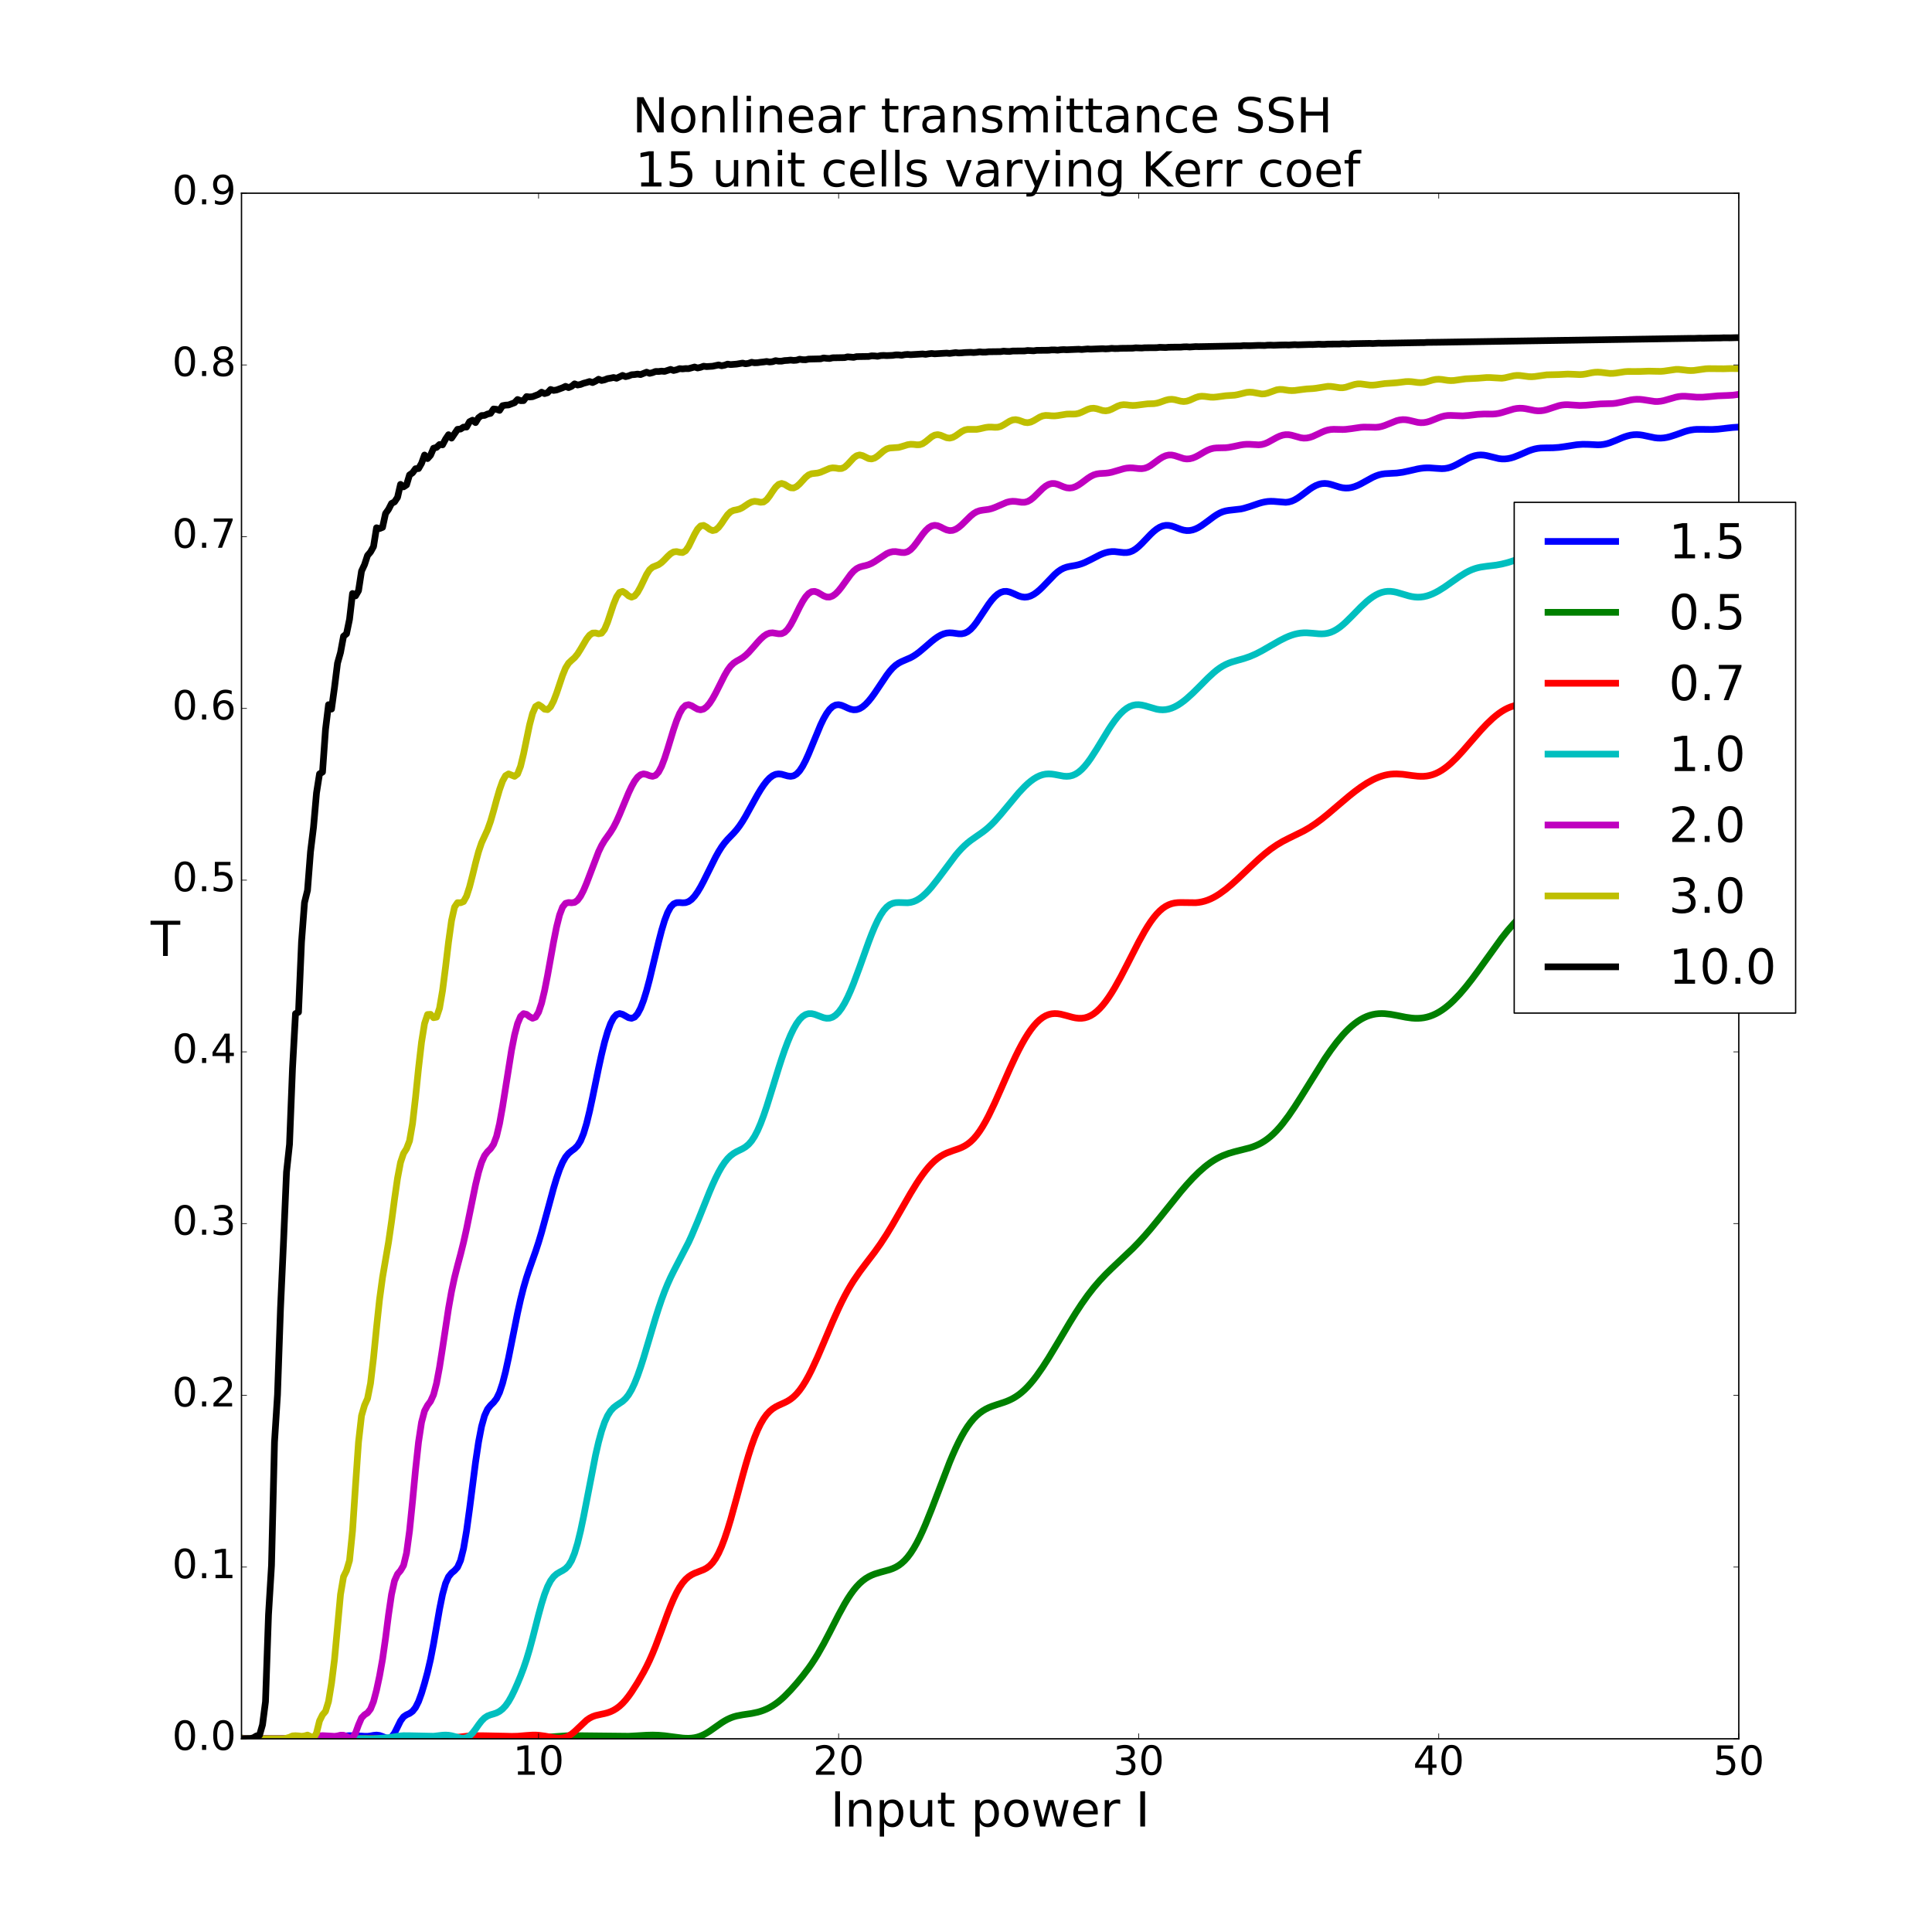 <?xml version="1.0" encoding="utf-8" standalone="no"?>
<!DOCTYPE svg PUBLIC "-//W3C//DTD SVG 1.1//EN"
  "http://www.w3.org/Graphics/SVG/1.1/DTD/svg11.dtd">
<!-- Created with matplotlib (http://matplotlib.org/) -->
<svg height="1440pt" version="1.1" viewBox="0 0 1440 1440" width="1440pt" xmlns="http://www.w3.org/2000/svg" xmlns:xlink="http://www.w3.org/1999/xlink">
 <defs>
  <style type="text/css">
*{stroke-linecap:butt;stroke-linejoin:round;stroke-miterlimit:100000;}
  </style>
 </defs>
 <g id="figure_1">
  <g id="patch_1">
   <path d="M 0 1440 
L 1440 1440 
L 1440 0 
L 0 0 
z
" style="fill:#ffffff;"/>
  </g>
  <g id="axes_1">
   <g id="patch_2">
    <path d="M 180 1296 
L 1296 1296 
L 1296 144 
L 180 144 
z
" style="fill:#ffffff;"/>
   </g>
   <g id="line2d_1">
    <path clip-path="url(#p12a3d94421)" d="M 180 1295.748 
L 184.473 1295.855 
L 186.709 1295.987 
L 218.02 1295.915 
L 224.729 1295.867 
L 229.202 1295.749 
L 235.912 1295.847 
L 240.385 1295.84 
L 242.621 1295.945 
L 244.858 1295.922 
L 251.567 1295.291 
L 253.804 1294.875 
L 258.277 1293.836 
L 260.513 1293.65 
L 269.459 1293.953 
L 271.695 1294.12 
L 273.932 1294.143 
L 276.168 1293.868 
L 278.405 1293.435 
L 280.641 1293.216 
L 282.878 1293.504 
L 285.114 1294.287 
L 287.351 1295.205 
L 289.587 1295.612 
L 291.824 1294.665 
L 294.06 1291.731 
L 298.533 1282.662 
L 300.77 1279.604 
L 303.006 1278.105 
L 305.242 1277.11 
L 307.479 1275.514 
L 309.715 1272.683 
L 311.952 1268.235 
L 314.188 1262.079 
L 316.425 1254.673 
L 318.661 1246.384 
L 320.898 1236.769 
L 323.134 1225.274 
L 327.607 1199.428 
L 329.844 1188.325 
L 332.08 1180.204 
L 334.317 1175.192 
L 336.553 1172.447 
L 338.79 1170.627 
L 341.026 1168.119 
L 343.263 1163.097 
L 345.499 1154.169 
L 347.735 1141.084 
L 349.972 1124.807 
L 354.445 1089.84 
L 356.681 1074.826 
L 358.918 1063.168 
L 361.154 1055.166 
L 363.391 1050.292 
L 365.627 1047.457 
L 367.864 1045.286 
L 370.1 1042.402 
L 372.337 1037.798 
L 374.573 1031.068 
L 376.81 1022.346 
L 379.046 1012.104 
L 385.756 978.647 
L 387.992 968.592 
L 390.228 959.748 
L 392.465 952.115 
L 394.701 945.399 
L 399.174 932.782 
L 401.411 925.972 
L 403.647 918.521 
L 408.12 902.113 
L 412.593 885.61 
L 414.83 878.169 
L 417.066 871.684 
L 419.303 866.394 
L 421.539 862.42 
L 423.776 859.682 
L 426.012 857.817 
L 428.248 856.176 
L 430.485 853.943 
L 432.721 850.35 
L 434.958 844.895 
L 437.194 837.458 
L 439.431 828.301 
L 441.667 817.946 
L 446.14 796.178 
L 448.377 785.945 
L 450.613 776.775 
L 452.85 769.009 
L 455.086 762.9 
L 457.323 758.608 
L 459.559 756.17 
L 461.796 755.437 
L 464.032 756.022 
L 468.505 758.534 
L 470.741 758.989 
L 472.978 758.123 
L 475.214 755.63 
L 477.451 751.43 
L 479.687 745.61 
L 481.924 738.372 
L 484.16 730.005 
L 488.633 711.415 
L 490.87 702.125 
L 493.106 693.519 
L 495.343 686.085 
L 497.579 680.212 
L 499.816 676.11 
L 502.052 673.743 
L 504.289 672.793 
L 506.525 672.717 
L 508.762 672.89 
L 510.998 672.765 
L 513.234 671.98 
L 515.471 670.377 
L 517.707 667.953 
L 519.944 664.797 
L 522.18 661.047 
L 524.417 656.856 
L 533.363 638.858 
L 535.599 634.833 
L 537.836 631.271 
L 540.072 628.22 
L 542.309 625.622 
L 546.782 620.986 
L 549.018 618.444 
L 551.255 615.512 
L 553.491 612.151 
L 555.727 608.42 
L 560.2 600.323 
L 564.673 592.254 
L 566.91 588.53 
L 569.146 585.16 
L 571.383 582.247 
L 573.619 579.889 
L 575.856 578.17 
L 578.092 577.147 
L 580.329 576.813 
L 582.565 577.067 
L 587.038 578.337 
L 589.275 578.638 
L 591.511 578.24 
L 593.747 576.904 
L 595.984 574.528 
L 598.22 571.14 
L 600.457 566.868 
L 602.693 561.912 
L 611.639 540.295 
L 613.876 535.675 
L 616.112 531.773 
L 618.349 528.724 
L 620.585 526.617 
L 622.822 525.475 
L 625.058 525.23 
L 627.295 525.712 
L 629.531 526.647 
L 631.768 527.711 
L 634.004 528.588 
L 636.24 529.038 
L 638.477 528.918 
L 640.713 528.177 
L 642.95 526.83 
L 645.186 524.931 
L 647.423 522.552 
L 649.659 519.776 
L 651.896 516.691 
L 660.842 503.367 
L 663.078 500.419 
L 665.315 497.884 
L 667.551 495.838 
L 669.788 494.276 
L 672.024 493.1 
L 678.733 490.179 
L 680.97 488.927 
L 683.206 487.441 
L 685.443 485.744 
L 689.916 481.945 
L 694.389 478.07 
L 696.625 476.289 
L 698.862 474.711 
L 701.098 473.407 
L 703.335 472.441 
L 705.571 471.855 
L 707.808 471.653 
L 710.044 471.776 
L 714.517 472.377 
L 716.754 472.403 
L 718.99 471.942 
L 721.226 470.849 
L 723.463 469.075 
L 725.699 466.667 
L 727.936 463.745 
L 732.409 457.021 
L 736.882 450.315 
L 739.118 447.366 
L 741.355 444.859 
L 743.591 442.892 
L 745.828 441.539 
L 748.064 440.837 
L 750.301 440.769 
L 752.537 441.252 
L 754.774 442.124 
L 759.246 444.132 
L 761.483 444.825 
L 763.719 445.103 
L 765.956 444.9 
L 768.192 444.207 
L 770.429 443.057 
L 772.665 441.504 
L 774.902 439.614 
L 777.138 437.464 
L 786.084 428.168 
L 788.321 426.229 
L 790.557 424.655 
L 792.794 423.486 
L 795.03 422.693 
L 797.267 422.176 
L 801.739 421.389 
L 803.976 420.867 
L 806.212 420.17 
L 808.449 419.292 
L 812.922 417.124 
L 819.631 413.663 
L 821.868 412.696 
L 824.104 411.92 
L 826.341 411.384 
L 828.577 411.117 
L 830.814 411.114 
L 835.287 411.623 
L 837.523 411.859 
L 839.76 411.85 
L 841.996 411.445 
L 844.232 410.558 
L 846.469 409.178 
L 848.705 407.364 
L 850.942 405.225 
L 857.651 398.216 
L 859.888 396.125 
L 862.124 394.342 
L 864.361 392.951 
L 866.597 392.014 
L 868.834 391.565 
L 871.07 391.595 
L 873.307 392.044 
L 875.543 392.793 
L 880.016 394.518 
L 882.253 395.152 
L 884.489 395.47 
L 886.725 395.414 
L 888.962 394.976 
L 891.198 394.18 
L 893.435 393.068 
L 895.671 391.699 
L 900.144 388.463 
L 904.617 385.114 
L 906.854 383.629 
L 909.09 382.386 
L 911.327 381.439 
L 913.563 380.795 
L 915.8 380.403 
L 924.745 379.386 
L 926.982 378.894 
L 931.455 377.556 
L 938.164 375.266 
L 940.401 374.619 
L 942.637 374.109 
L 944.874 373.772 
L 947.11 373.632 
L 949.347 373.684 
L 958.293 374.405 
L 960.529 374.14 
L 962.766 373.515 
L 965.002 372.521 
L 967.238 371.205 
L 969.475 369.65 
L 976.184 364.604 
L 978.421 363.139 
L 980.657 361.926 
L 982.894 361.028 
L 985.13 360.488 
L 987.367 360.322 
L 989.603 360.512 
L 991.84 360.998 
L 998.549 363.084 
L 1000.786 363.562 
L 1003.022 363.778 
L 1005.259 363.694 
L 1007.495 363.312 
L 1009.731 362.655 
L 1011.968 361.761 
L 1014.204 360.68 
L 1023.15 355.779 
L 1025.387 354.77 
L 1027.623 353.976 
L 1029.86 353.419 
L 1032.096 353.082 
L 1036.569 352.821 
L 1041.042 352.58 
L 1045.515 351.975 
L 1049.988 351.021 
L 1056.697 349.488 
L 1058.934 349.102 
L 1061.17 348.833 
L 1063.407 348.704 
L 1065.643 348.718 
L 1070.116 349.056 
L 1074.589 349.329 
L 1076.826 349.214 
L 1079.062 348.841 
L 1081.299 348.189 
L 1083.535 347.282 
L 1085.772 346.173 
L 1094.717 341.309 
L 1096.954 340.371 
L 1099.19 339.667 
L 1101.427 339.234 
L 1103.663 339.089 
L 1105.9 339.223 
L 1108.136 339.598 
L 1117.082 341.797 
L 1119.319 342.054 
L 1121.555 342.075 
L 1123.792 341.852 
L 1126.028 341.396 
L 1128.265 340.738 
L 1132.737 338.979 
L 1139.447 336.062 
L 1141.683 335.259 
L 1143.92 334.627 
L 1146.156 334.188 
L 1148.393 333.937 
L 1152.866 333.814 
L 1157.339 333.776 
L 1161.812 333.47 
L 1166.285 332.857 
L 1175.23 331.47 
L 1179.703 331.15 
L 1184.176 331.229 
L 1190.886 331.559 
L 1193.122 331.476 
L 1195.359 331.202 
L 1197.595 330.721 
L 1199.832 330.045 
L 1204.305 328.284 
L 1208.778 326.389 
L 1211.014 325.547 
L 1213.251 324.845 
L 1215.487 324.325 
L 1217.723 324.017 
L 1219.96 323.935 
L 1222.196 324.071 
L 1224.433 324.397 
L 1233.379 326.274 
L 1235.615 326.512 
L 1237.852 326.555 
L 1240.088 326.393 
L 1242.325 326.033 
L 1244.561 325.5 
L 1249.034 324.056 
L 1255.743 321.668 
L 1257.98 321.022 
L 1260.216 320.524 
L 1262.453 320.194 
L 1264.689 320.025 
L 1269.162 320.027 
L 1275.872 320.116 
L 1280.345 319.864 
L 1287.054 319.106 
L 1291.527 318.611 
L 1296 318.333 
L 1296 318.333 
" style="fill:none;stroke:#0000ff;stroke-linecap:square;stroke-width:5.0;"/>
   </g>
   <g id="line2d_2">
    <path clip-path="url(#p12a3d94421)" d="M 180 1295.424 
L 182.236 1295.663 
L 186.709 1295.765 
L 197.892 1295.855 
L 204.601 1295.987 
L 296.297 1295.908 
L 316.425 1295.888 
L 336.553 1295.774 
L 352.208 1295.847 
L 365.627 1295.84 
L 376.81 1295.953 
L 385.756 1295.727 
L 403.647 1295.037 
L 423.776 1293.676 
L 430.485 1293.672 
L 468.505 1294.085 
L 475.214 1293.725 
L 481.924 1293.319 
L 486.397 1293.216 
L 490.87 1293.345 
L 495.343 1293.721 
L 502.052 1294.604 
L 508.762 1295.437 
L 510.998 1295.584 
L 513.234 1295.612 
L 515.471 1295.49 
L 517.707 1295.183 
L 519.944 1294.665 
L 522.18 1293.917 
L 524.417 1292.935 
L 526.653 1291.731 
L 528.89 1290.337 
L 533.363 1287.199 
L 537.836 1284.061 
L 540.072 1282.662 
L 542.309 1281.441 
L 544.545 1280.422 
L 546.782 1279.604 
L 549.018 1278.97 
L 553.491 1278.105 
L 560.2 1277.11 
L 564.673 1276.161 
L 566.91 1275.514 
L 569.146 1274.729 
L 571.383 1273.79 
L 573.619 1272.683 
L 575.856 1271.394 
L 578.092 1269.914 
L 580.329 1268.235 
L 582.565 1266.361 
L 584.802 1264.302 
L 589.275 1259.718 
L 593.747 1254.673 
L 598.22 1249.257 
L 602.693 1243.365 
L 604.93 1240.168 
L 607.166 1236.769 
L 609.403 1233.152 
L 613.876 1225.274 
L 618.349 1216.729 
L 625.058 1203.611 
L 629.531 1195.45 
L 631.768 1191.734 
L 634.004 1188.325 
L 636.24 1185.257 
L 638.477 1182.548 
L 640.713 1180.204 
L 642.95 1178.213 
L 645.186 1176.554 
L 647.423 1175.192 
L 649.659 1174.086 
L 651.896 1173.187 
L 656.369 1171.81 
L 663.078 1169.957 
L 665.315 1169.144 
L 667.551 1168.119 
L 669.788 1166.811 
L 672.024 1165.155 
L 674.261 1163.097 
L 676.497 1160.595 
L 678.733 1157.622 
L 680.97 1154.169 
L 683.206 1150.243 
L 685.443 1145.869 
L 687.679 1141.084 
L 689.916 1135.938 
L 694.389 1124.807 
L 707.808 1089.84 
L 710.044 1084.517 
L 712.281 1079.498 
L 714.517 1074.826 
L 716.754 1070.534 
L 718.99 1066.644 
L 721.226 1063.168 
L 723.463 1060.105 
L 725.699 1057.445 
L 727.936 1055.166 
L 730.172 1053.239 
L 732.409 1051.629 
L 734.645 1050.292 
L 736.882 1049.185 
L 739.118 1048.257 
L 743.591 1046.731 
L 748.064 1045.286 
L 750.301 1044.465 
L 752.537 1043.516 
L 754.774 1042.402 
L 757.01 1041.091 
L 759.246 1039.561 
L 761.483 1037.798 
L 763.719 1035.794 
L 765.956 1033.548 
L 768.192 1031.068 
L 770.429 1028.364 
L 772.665 1025.45 
L 777.138 1019.071 
L 781.611 1012.104 
L 788.321 1000.971 
L 797.267 985.884 
L 801.739 978.647 
L 806.212 971.818 
L 810.685 965.502 
L 815.158 959.748 
L 819.631 954.538 
L 824.104 949.796 
L 828.577 945.399 
L 844.232 930.578 
L 848.705 925.972 
L 853.178 921.077 
L 857.651 915.9 
L 864.361 907.722 
L 880.016 888.252 
L 884.489 883.041 
L 888.962 878.169 
L 893.435 873.723 
L 897.908 869.779 
L 900.144 868.014 
L 902.381 866.394 
L 904.617 864.922 
L 906.854 863.598 
L 909.09 862.42 
L 911.327 861.381 
L 915.8 859.682 
L 920.273 858.377 
L 931.455 855.538 
L 933.691 854.804 
L 935.928 853.943 
L 938.164 852.928 
L 940.401 851.737 
L 942.637 850.35 
L 944.874 848.753 
L 947.11 846.936 
L 949.347 844.895 
L 951.583 842.63 
L 953.82 840.148 
L 956.056 837.458 
L 960.529 831.516 
L 965.002 824.952 
L 969.475 817.946 
L 987.367 789.258 
L 991.84 782.752 
L 996.313 776.775 
L 1000.786 771.424 
L 1003.022 769.009 
L 1005.259 766.778 
L 1007.495 764.74 
L 1009.731 762.9 
L 1011.968 761.263 
L 1014.204 759.832 
L 1016.441 758.608 
L 1018.677 757.592 
L 1020.914 756.781 
L 1023.15 756.17 
L 1025.387 755.75 
L 1027.623 755.51 
L 1029.86 755.437 
L 1032.096 755.512 
L 1036.569 756.022 
L 1041.042 756.845 
L 1047.752 758.177 
L 1052.224 758.803 
L 1054.461 758.962 
L 1056.697 758.989 
L 1058.934 758.867 
L 1061.17 758.582 
L 1063.407 758.123 
L 1065.643 757.48 
L 1067.88 756.65 
L 1070.116 755.63 
L 1072.353 754.418 
L 1074.589 753.017 
L 1076.826 751.43 
L 1079.062 749.662 
L 1081.299 747.72 
L 1083.535 745.61 
L 1088.008 740.926 
L 1092.481 735.692 
L 1096.954 730.005 
L 1101.427 723.976 
L 1119.319 699.155 
L 1123.792 693.519 
L 1128.265 688.406 
L 1130.501 686.085 
L 1132.737 683.939 
L 1134.974 681.978 
L 1137.21 680.212 
L 1139.447 678.644 
L 1141.683 677.277 
L 1143.92 676.11 
L 1146.156 675.138 
L 1148.393 674.353 
L 1150.629 673.743 
L 1152.866 673.292 
L 1155.102 672.982 
L 1159.575 672.701 
L 1164.048 672.717 
L 1172.994 672.904 
L 1177.467 672.765 
L 1181.94 672.329 
L 1186.413 671.54 
L 1190.886 670.377 
L 1195.359 668.848 
L 1199.832 666.976 
L 1204.305 664.797 
L 1208.778 662.354 
L 1213.251 659.691 
L 1219.96 655.388 
L 1228.906 649.322 
L 1240.088 641.74 
L 1246.798 637.471 
L 1251.271 634.833 
L 1255.743 632.402 
L 1260.216 630.198 
L 1264.689 628.22 
L 1269.162 626.447 
L 1275.872 624.056 
L 1287.054 620.174 
L 1291.527 618.444 
L 1296 616.537 
L 1296 616.537 
" style="fill:none;stroke:#008000;stroke-linecap:square;stroke-width:5.0;"/>
   </g>
   <g id="line2d_3">
    <path clip-path="url(#p12a3d94421)" d="M 180 1295.544 
L 182.236 1295.738 
L 211.311 1295.98 
L 280.641 1295.832 
L 289.587 1295.757 
L 303.006 1295.841 
L 311.952 1295.84 
L 320.898 1295.937 
L 332.08 1295.484 
L 336.553 1295.248 
L 341.026 1294.84 
L 349.972 1293.86 
L 354.445 1293.657 
L 361.154 1293.723 
L 376.81 1294.046 
L 381.283 1294.163 
L 385.756 1294.069 
L 392.465 1293.517 
L 396.938 1293.232 
L 399.174 1293.228 
L 401.411 1293.345 
L 405.884 1293.93 
L 414.83 1295.507 
L 417.066 1295.618 
L 419.303 1295.444 
L 421.539 1294.899 
L 423.776 1293.917 
L 426.012 1292.478 
L 428.248 1290.629 
L 437.194 1282.151 
L 439.431 1280.609 
L 441.667 1279.464 
L 443.904 1278.664 
L 448.377 1277.655 
L 450.613 1277.185 
L 452.85 1276.589 
L 455.086 1275.788 
L 457.323 1274.729 
L 459.559 1273.368 
L 461.796 1271.667 
L 464.032 1269.594 
L 466.269 1267.133 
L 468.505 1264.302 
L 470.741 1261.15 
L 475.214 1254.148 
L 479.687 1246.384 
L 481.924 1242.109 
L 484.16 1237.466 
L 486.397 1232.402 
L 488.633 1226.913 
L 493.106 1214.974 
L 497.579 1202.761 
L 499.816 1197.013 
L 502.052 1191.734 
L 504.289 1187.056 
L 506.525 1183.061 
L 508.762 1179.778 
L 510.998 1177.18 
L 513.234 1175.192 
L 515.471 1173.704 
L 517.707 1172.585 
L 524.417 1169.957 
L 526.653 1168.763 
L 528.89 1167.098 
L 531.126 1164.777 
L 533.363 1161.651 
L 535.599 1157.622 
L 537.836 1152.654 
L 540.072 1146.778 
L 542.309 1140.082 
L 544.545 1132.701 
L 549.018 1116.593 
L 553.491 1100.015 
L 555.727 1092.042 
L 557.964 1084.517 
L 560.2 1077.586 
L 562.437 1071.361 
L 564.673 1065.916 
L 566.91 1061.281 
L 569.146 1057.445 
L 571.383 1054.355 
L 573.619 1051.927 
L 575.856 1050.054 
L 578.092 1048.61 
L 580.329 1047.457 
L 584.802 1045.439 
L 587.038 1044.287 
L 589.275 1042.869 
L 591.511 1041.091 
L 593.747 1038.884 
L 595.984 1036.214 
L 598.22 1033.071 
L 600.457 1029.472 
L 602.693 1025.45 
L 604.93 1021.055 
L 609.403 1011.382 
L 613.876 1000.971 
L 620.585 985.145 
L 625.058 975.174 
L 627.295 970.512 
L 629.531 966.109 
L 631.768 961.982 
L 634.004 958.13 
L 636.24 954.538 
L 640.713 948.003 
L 645.186 942.03 
L 651.896 933.216 
L 656.369 926.916 
L 660.842 920.063 
L 665.315 912.678 
L 672.024 900.986 
L 678.733 889.326 
L 683.206 882.037 
L 685.443 878.638 
L 687.679 875.445 
L 689.916 872.484 
L 692.152 869.779 
L 694.389 867.348 
L 696.625 865.204 
L 698.862 863.351 
L 701.098 861.781 
L 703.335 860.473 
L 705.571 859.394 
L 710.044 857.71 
L 714.517 856.176 
L 716.754 855.258 
L 718.99 854.126 
L 721.226 852.705 
L 723.463 850.93 
L 725.699 848.753 
L 727.936 846.146 
L 730.172 843.101 
L 732.409 839.626 
L 734.645 835.75 
L 736.882 831.516 
L 741.355 822.192 
L 745.828 812.152 
L 752.537 796.888 
L 757.01 787.257 
L 759.246 782.752 
L 761.483 778.506 
L 763.719 774.555 
L 765.956 770.927 
L 768.192 767.648 
L 770.429 764.74 
L 772.665 762.22 
L 774.902 760.101 
L 777.138 758.389 
L 779.375 757.081 
L 781.611 756.17 
L 783.848 755.633 
L 786.084 755.439 
L 788.321 755.543 
L 790.557 755.888 
L 795.03 757.028 
L 799.503 758.254 
L 801.739 758.708 
L 803.976 758.962 
L 806.212 758.959 
L 808.449 758.653 
L 810.685 758.009 
L 812.922 757.005 
L 815.158 755.63 
L 817.395 753.88 
L 819.631 751.762 
L 821.868 749.288 
L 824.104 746.474 
L 826.341 743.343 
L 828.577 739.921 
L 830.814 736.238 
L 835.287 728.226 
L 839.76 719.62 
L 848.705 702.125 
L 853.178 694.061 
L 855.415 690.38 
L 857.651 686.993 
L 859.888 683.939 
L 862.124 681.248 
L 864.361 678.941 
L 866.597 677.028 
L 868.834 675.504 
L 871.07 674.353 
L 873.307 673.544 
L 875.543 673.034 
L 877.78 672.767 
L 880.016 672.683 
L 891.198 672.814 
L 893.435 672.588 
L 895.671 672.2 
L 897.908 671.635 
L 900.144 670.887 
L 902.381 669.956 
L 904.617 668.848 
L 906.854 667.571 
L 909.09 666.139 
L 913.563 662.861 
L 918.036 659.136 
L 922.509 655.092 
L 931.455 646.56 
L 938.164 640.282 
L 942.637 636.393 
L 947.11 632.871 
L 951.583 629.784 
L 956.056 627.134 
L 960.529 624.828 
L 971.711 619.329 
L 976.184 616.736 
L 980.657 613.771 
L 985.13 610.45 
L 989.603 606.848 
L 998.549 599.224 
L 1005.259 593.555 
L 1009.731 589.983 
L 1014.204 586.682 
L 1018.677 583.738 
L 1023.15 581.232 
L 1025.387 580.168 
L 1027.623 579.241 
L 1029.86 578.459 
L 1032.096 577.828 
L 1034.333 577.351 
L 1036.569 577.027 
L 1038.806 576.852 
L 1041.042 576.817 
L 1045.515 577.1 
L 1052.224 578.009 
L 1056.697 578.521 
L 1058.934 578.631 
L 1061.17 578.597 
L 1063.407 578.389 
L 1065.643 577.982 
L 1067.88 577.36 
L 1070.116 576.513 
L 1072.353 575.437 
L 1074.589 574.133 
L 1076.826 572.61 
L 1079.062 570.881 
L 1081.299 568.96 
L 1085.772 564.626 
L 1090.244 559.792 
L 1096.954 552.059 
L 1103.663 544.39 
L 1108.136 539.644 
L 1112.609 535.391 
L 1114.846 533.495 
L 1117.082 531.773 
L 1119.319 530.237 
L 1121.555 528.899 
L 1123.792 527.766 
L 1126.028 526.842 
L 1128.265 526.131 
L 1130.501 525.628 
L 1132.737 525.327 
L 1134.974 525.215 
L 1137.21 525.276 
L 1139.447 525.486 
L 1143.92 526.239 
L 1155.102 528.541 
L 1159.575 529.009 
L 1161.812 529.065 
L 1164.048 528.991 
L 1166.285 528.781 
L 1168.521 528.435 
L 1170.758 527.955 
L 1172.994 527.344 
L 1175.23 526.608 
L 1179.703 524.786 
L 1184.176 522.552 
L 1188.649 519.972 
L 1193.122 517.117 
L 1199.832 512.492 
L 1211.014 504.634 
L 1215.487 501.75 
L 1219.96 499.179 
L 1224.433 497.006 
L 1228.906 495.266 
L 1233.379 493.93 
L 1237.852 492.897 
L 1251.271 490.179 
L 1255.743 489.017 
L 1260.216 487.652 
L 1264.689 486.098 
L 1271.399 483.506 
L 1287.054 477.218 
L 1291.527 475.629 
L 1296 474.242 
L 1296 474.242 
" style="fill:none;stroke:#ff0000;stroke-linecap:square;stroke-width:5.0;"/>
   </g>
   <g id="line2d_4">
    <path clip-path="url(#p12a3d94421)" d="M 180 1295.663 
L 182.236 1295.765 
L 184.473 1295.767 
L 200.128 1295.98 
L 247.094 1295.888 
L 256.04 1295.757 
L 264.986 1295.847 
L 271.695 1295.84 
L 276.168 1295.96 
L 280.641 1295.801 
L 289.587 1295.177 
L 294.06 1294.502 
L 298.533 1293.836 
L 300.77 1293.676 
L 305.242 1293.7 
L 323.134 1294.085 
L 327.607 1293.575 
L 329.844 1293.319 
L 332.08 1293.216 
L 334.317 1293.345 
L 336.553 1293.721 
L 343.263 1295.437 
L 345.499 1295.612 
L 347.735 1295.183 
L 349.972 1293.917 
L 352.208 1291.731 
L 354.445 1288.805 
L 356.681 1285.594 
L 358.918 1282.662 
L 361.154 1280.422 
L 363.391 1278.97 
L 365.627 1278.105 
L 367.864 1277.463 
L 370.1 1276.685 
L 372.337 1275.514 
L 374.573 1273.79 
L 376.81 1271.394 
L 379.046 1268.235 
L 381.283 1264.302 
L 383.519 1259.718 
L 385.756 1254.673 
L 387.992 1249.257 
L 390.228 1243.365 
L 392.465 1236.769 
L 394.701 1229.315 
L 396.938 1221.063 
L 401.411 1203.611 
L 403.647 1195.45 
L 405.884 1188.325 
L 408.12 1182.548 
L 410.357 1178.213 
L 412.593 1175.192 
L 414.83 1173.187 
L 417.066 1171.81 
L 419.303 1170.627 
L 421.539 1169.144 
L 423.776 1166.811 
L 426.012 1163.097 
L 428.248 1157.622 
L 430.485 1150.243 
L 432.721 1141.084 
L 434.958 1130.49 
L 443.904 1084.517 
L 446.14 1074.826 
L 448.377 1066.644 
L 450.613 1060.105 
L 452.85 1055.166 
L 455.086 1051.629 
L 457.323 1049.185 
L 459.559 1047.457 
L 464.032 1044.465 
L 466.269 1042.402 
L 468.505 1039.561 
L 470.741 1035.794 
L 472.978 1031.068 
L 475.214 1025.45 
L 477.451 1019.071 
L 479.687 1012.104 
L 484.16 997.177 
L 488.633 982.222 
L 490.87 975.174 
L 493.106 968.592 
L 495.343 962.555 
L 497.579 957.078 
L 499.816 952.115 
L 502.052 947.563 
L 513.234 925.972 
L 515.471 921.077 
L 519.944 910.491 
L 528.89 888.252 
L 531.126 883.041 
L 533.363 878.169 
L 535.599 873.723 
L 537.836 869.779 
L 540.072 866.394 
L 542.309 863.598 
L 544.545 861.381 
L 546.782 859.682 
L 549.018 858.377 
L 553.491 856.176 
L 555.727 854.804 
L 557.964 852.928 
L 560.2 850.35 
L 562.437 846.936 
L 564.673 842.63 
L 566.91 837.458 
L 569.146 831.516 
L 571.383 824.952 
L 575.856 810.69 
L 580.329 796.178 
L 582.565 789.258 
L 584.802 782.752 
L 587.038 776.775 
L 589.275 771.424 
L 591.511 766.778 
L 593.747 762.9 
L 595.984 759.832 
L 598.22 757.592 
L 600.457 756.17 
L 602.693 755.51 
L 604.93 755.512 
L 607.166 756.022 
L 613.876 758.534 
L 616.112 758.962 
L 618.349 758.867 
L 620.585 758.123 
L 622.822 756.65 
L 625.058 754.418 
L 627.295 751.43 
L 629.531 747.72 
L 631.768 743.343 
L 634.004 738.372 
L 636.24 732.898 
L 640.713 720.873 
L 647.423 702.125 
L 649.659 696.28 
L 651.896 690.889 
L 654.132 686.085 
L 656.369 681.978 
L 658.605 678.644 
L 660.842 676.11 
L 663.078 674.353 
L 665.315 673.292 
L 667.551 672.793 
L 669.788 672.684 
L 676.497 672.867 
L 678.733 672.588 
L 680.97 671.98 
L 683.206 671.005 
L 685.443 669.657 
L 687.679 667.953 
L 689.916 665.922 
L 692.152 663.606 
L 694.389 661.047 
L 698.862 655.388 
L 712.281 637.471 
L 714.517 634.833 
L 716.754 632.402 
L 718.99 630.198 
L 721.226 628.22 
L 723.463 626.447 
L 727.936 623.296 
L 732.409 620.174 
L 734.645 618.444 
L 736.882 616.537 
L 739.118 614.438 
L 741.355 612.151 
L 745.828 607.113 
L 759.246 590.98 
L 763.719 586.238 
L 765.956 584.134 
L 768.192 582.247 
L 770.429 580.607 
L 772.665 579.241 
L 774.902 578.17 
L 777.138 577.41 
L 779.375 576.962 
L 781.611 576.813 
L 783.848 576.928 
L 786.084 577.247 
L 792.794 578.495 
L 795.03 578.638 
L 797.267 578.468 
L 799.503 577.907 
L 801.739 576.904 
L 803.976 575.437 
L 806.212 573.507 
L 808.449 571.14 
L 810.685 568.379 
L 812.922 565.28 
L 817.395 558.347 
L 826.341 543.688 
L 828.577 540.295 
L 830.814 537.144 
L 833.05 534.287 
L 835.287 531.773 
L 837.523 529.639 
L 839.76 527.915 
L 841.996 526.617 
L 844.232 525.75 
L 846.469 525.3 
L 848.705 525.23 
L 850.942 525.486 
L 853.178 525.989 
L 862.124 528.588 
L 864.361 528.946 
L 866.597 529.065 
L 868.834 528.918 
L 871.07 528.493 
L 873.307 527.793 
L 875.543 526.83 
L 877.78 525.621 
L 880.016 524.187 
L 882.253 522.552 
L 884.489 520.74 
L 888.962 516.691 
L 893.435 512.266 
L 900.144 505.501 
L 904.617 501.361 
L 906.854 499.523 
L 909.09 497.884 
L 911.327 496.464 
L 913.563 495.266 
L 915.8 494.276 
L 918.036 493.458 
L 922.509 492.144 
L 926.982 490.893 
L 931.455 489.37 
L 935.928 487.441 
L 940.401 485.141 
L 947.11 481.288 
L 953.82 477.458 
L 958.293 475.21 
L 960.529 474.242 
L 962.766 473.407 
L 965.002 472.722 
L 967.238 472.202 
L 969.475 471.855 
L 971.711 471.68 
L 973.948 471.663 
L 978.421 471.974 
L 982.894 472.377 
L 985.13 472.439 
L 987.367 472.313 
L 989.603 471.942 
L 991.84 471.289 
L 994.076 470.332 
L 996.313 469.075 
L 998.549 467.534 
L 1000.786 465.743 
L 1003.022 463.745 
L 1007.495 459.33 
L 1014.204 452.466 
L 1018.677 448.306 
L 1020.914 446.476 
L 1023.15 444.859 
L 1025.387 443.483 
L 1027.623 442.371 
L 1029.86 441.539 
L 1032.096 440.998 
L 1034.333 440.746 
L 1036.569 440.769 
L 1038.806 441.038 
L 1041.042 441.509 
L 1045.515 442.813 
L 1049.988 444.132 
L 1052.224 444.635 
L 1054.461 444.969 
L 1056.697 445.103 
L 1058.934 445.023 
L 1061.17 444.722 
L 1063.407 444.207 
L 1065.643 443.488 
L 1067.88 442.581 
L 1070.116 441.504 
L 1072.353 440.277 
L 1076.826 437.464 
L 1083.535 432.742 
L 1088.008 429.618 
L 1092.481 426.839 
L 1094.717 425.661 
L 1096.954 424.655 
L 1099.19 423.83 
L 1101.427 423.183 
L 1103.663 422.693 
L 1108.136 422.04 
L 1114.846 421.232 
L 1119.319 420.423 
L 1123.792 419.292 
L 1128.265 417.891 
L 1141.683 413.323 
L 1146.156 412.154 
L 1150.629 411.384 
L 1152.866 411.175 
L 1155.102 411.088 
L 1159.575 411.234 
L 1168.521 411.892 
L 1170.758 411.85 
L 1172.994 411.631 
L 1175.23 411.205 
L 1177.467 410.558 
L 1179.703 409.69 
L 1181.94 408.617 
L 1184.176 407.364 
L 1188.649 404.462 
L 1197.595 398.216 
L 1202.068 395.492 
L 1204.305 394.342 
L 1206.541 393.366 
L 1208.778 392.586 
L 1211.014 392.014 
L 1213.251 391.66 
L 1215.487 391.523 
L 1217.723 391.595 
L 1219.96 391.854 
L 1224.433 392.793 
L 1231.142 394.518 
L 1233.379 394.972 
L 1235.615 395.297 
L 1237.852 395.47 
L 1240.088 395.476 
L 1242.325 395.31 
L 1244.561 394.976 
L 1246.798 394.483 
L 1249.034 393.842 
L 1253.507 392.18 
L 1257.98 390.139 
L 1269.162 384.597 
L 1273.635 382.769 
L 1275.872 382.036 
L 1278.108 381.439 
L 1280.345 380.978 
L 1284.818 380.403 
L 1296 379.638 
L 1296 379.638 
" style="fill:none;stroke:#00bfbf;stroke-linecap:square;stroke-width:5.0;"/>
   </g>
   <g id="line2d_5">
    <path clip-path="url(#p12a3d94421)" d="M 180 1295.765 
L 182.236 1295.808 
L 184.473 1295.987 
L 224.729 1295.84 
L 226.966 1295.96 
L 229.202 1295.801 
L 233.675 1295.177 
L 238.148 1293.836 
L 240.385 1293.651 
L 247.094 1294.011 
L 249.331 1294.165 
L 251.567 1293.868 
L 253.804 1293.319 
L 256.04 1293.345 
L 258.277 1294.287 
L 260.513 1295.437 
L 262.749 1295.183 
L 264.986 1291.731 
L 267.222 1285.594 
L 269.459 1280.422 
L 271.695 1278.105 
L 273.932 1276.685 
L 276.168 1273.79 
L 278.405 1268.235 
L 280.641 1259.718 
L 282.878 1249.257 
L 285.114 1236.769 
L 287.351 1221.063 
L 289.587 1203.611 
L 291.824 1188.325 
L 294.06 1178.213 
L 296.297 1173.187 
L 298.533 1170.627 
L 300.77 1166.811 
L 303.006 1157.622 
L 305.242 1141.084 
L 307.479 1118.961 
L 309.715 1095.414 
L 311.952 1074.826 
L 314.188 1060.105 
L 316.425 1051.629 
L 318.661 1047.457 
L 320.898 1044.465 
L 323.134 1039.561 
L 325.371 1031.068 
L 327.607 1019.071 
L 329.844 1004.74 
L 334.317 975.174 
L 336.553 962.555 
L 338.79 952.115 
L 341.026 943.284 
L 343.263 934.932 
L 345.499 925.972 
L 347.735 915.9 
L 354.445 883.041 
L 356.681 873.723 
L 358.918 866.394 
L 361.154 861.381 
L 363.391 858.377 
L 365.627 856.176 
L 367.864 852.928 
L 370.1 846.936 
L 372.337 837.458 
L 374.573 824.952 
L 381.283 782.752 
L 383.519 771.424 
L 385.756 762.9 
L 387.992 757.592 
L 390.228 755.51 
L 392.465 756.022 
L 394.701 757.758 
L 396.938 758.962 
L 399.174 758.123 
L 401.411 754.418 
L 403.647 747.72 
L 405.884 738.372 
L 408.12 727.025 
L 412.593 702.125 
L 414.83 690.889 
L 417.066 681.978 
L 419.303 676.11 
L 421.539 673.292 
L 423.776 672.684 
L 426.012 672.89 
L 428.248 672.588 
L 430.485 671.005 
L 432.721 667.953 
L 434.958 663.606 
L 437.194 658.292 
L 446.14 634.833 
L 448.377 630.198 
L 450.613 626.447 
L 455.086 620.174 
L 457.323 616.537 
L 459.559 612.151 
L 461.796 607.113 
L 468.505 590.98 
L 470.741 586.238 
L 472.978 582.247 
L 475.214 579.241 
L 477.451 577.41 
L 479.687 576.813 
L 481.924 577.247 
L 484.16 578.14 
L 486.397 578.638 
L 488.633 577.907 
L 490.87 575.437 
L 493.106 571.14 
L 495.343 565.28 
L 497.579 558.347 
L 502.052 543.688 
L 504.289 537.144 
L 506.525 531.773 
L 508.762 527.915 
L 510.998 525.75 
L 513.234 525.23 
L 515.471 525.989 
L 517.707 527.363 
L 519.944 528.588 
L 522.18 529.065 
L 524.417 528.493 
L 526.653 526.83 
L 528.89 524.187 
L 531.126 520.74 
L 533.363 516.691 
L 540.072 503.367 
L 542.309 499.523 
L 544.545 496.464 
L 546.782 494.276 
L 549.018 492.766 
L 551.255 491.536 
L 553.491 490.179 
L 555.727 488.457 
L 557.964 486.33 
L 562.437 481.288 
L 564.673 478.696 
L 566.91 476.289 
L 569.146 474.242 
L 571.383 472.722 
L 573.619 471.855 
L 575.856 471.663 
L 580.329 472.377 
L 582.565 472.313 
L 584.802 471.289 
L 587.038 469.075 
L 589.275 465.743 
L 591.511 461.589 
L 595.984 452.466 
L 598.22 448.306 
L 600.457 444.859 
L 602.693 442.371 
L 604.93 440.998 
L 607.166 440.769 
L 609.403 441.509 
L 613.876 444.132 
L 616.112 444.969 
L 618.349 445.023 
L 620.585 444.207 
L 622.822 442.581 
L 625.058 440.277 
L 627.295 437.464 
L 634.004 428.168 
L 636.24 425.661 
L 638.477 423.83 
L 640.713 422.693 
L 642.95 422.04 
L 645.186 421.532 
L 647.423 420.867 
L 649.659 419.897 
L 651.896 418.619 
L 660.842 412.696 
L 663.078 411.713 
L 665.315 411.175 
L 667.551 411.114 
L 672.024 411.799 
L 674.261 411.85 
L 676.497 411.205 
L 678.733 409.69 
L 680.97 407.364 
L 683.206 404.462 
L 687.679 398.216 
L 689.916 395.492 
L 692.152 393.366 
L 694.389 392.014 
L 696.625 391.523 
L 698.862 391.854 
L 701.098 392.793 
L 703.335 393.972 
L 705.571 394.972 
L 707.808 395.47 
L 710.044 395.31 
L 712.281 394.483 
L 714.517 393.068 
L 716.754 391.197 
L 723.463 384.597 
L 725.699 382.769 
L 727.936 381.439 
L 730.172 380.64 
L 732.409 380.237 
L 736.882 379.638 
L 739.118 379.073 
L 741.355 378.273 
L 750.301 374.432 
L 752.537 373.863 
L 754.774 373.632 
L 757.01 373.738 
L 761.483 374.373 
L 763.719 374.354 
L 765.956 373.765 
L 768.192 372.521 
L 770.429 370.708 
L 777.138 364.092 
L 779.375 362.298 
L 781.611 361.028 
L 783.848 360.391 
L 786.084 360.412 
L 788.321 360.998 
L 792.794 362.877 
L 795.03 363.562 
L 797.267 363.784 
L 799.503 363.472 
L 801.739 362.655 
L 803.976 361.418 
L 806.212 359.885 
L 810.685 356.544 
L 812.922 355.085 
L 815.158 353.976 
L 817.395 353.284 
L 819.631 352.954 
L 824.104 352.691 
L 826.341 352.425 
L 828.577 351.975 
L 833.05 350.665 
L 837.523 349.348 
L 839.76 348.908 
L 841.996 348.704 
L 844.232 348.752 
L 848.705 349.247 
L 850.942 349.316 
L 853.178 348.996 
L 855.415 348.189 
L 857.651 346.931 
L 862.124 343.663 
L 864.361 342.038 
L 866.597 340.66 
L 868.834 339.667 
L 871.07 339.153 
L 873.307 339.149 
L 875.543 339.598 
L 882.253 341.797 
L 884.489 342.088 
L 886.725 341.953 
L 888.962 341.396 
L 891.198 340.479 
L 893.435 339.301 
L 897.908 336.671 
L 900.144 335.51 
L 902.381 334.627 
L 904.617 334.085 
L 906.854 333.854 
L 913.563 333.712 
L 915.8 333.47 
L 920.273 332.611 
L 924.745 331.657 
L 926.982 331.32 
L 929.218 331.15 
L 931.455 331.164 
L 938.164 331.55 
L 940.401 331.316 
L 942.637 330.721 
L 944.874 329.782 
L 949.347 327.322 
L 951.583 326.096 
L 953.82 325.06 
L 956.056 324.325 
L 958.293 323.965 
L 960.529 324.003 
L 962.766 324.397 
L 969.475 326.274 
L 971.711 326.549 
L 973.948 326.47 
L 976.184 326.033 
L 978.421 325.289 
L 982.894 323.237 
L 985.13 322.162 
L 987.367 321.222 
L 989.603 320.524 
L 991.84 320.12 
L 994.076 319.987 
L 1000.786 320.13 
L 1003.022 320.026 
L 1007.495 319.471 
L 1014.204 318.487 
L 1016.441 318.333 
L 1020.914 318.391 
L 1025.387 318.502 
L 1027.623 318.304 
L 1029.86 317.837 
L 1032.096 317.115 
L 1041.042 313.542 
L 1043.279 313.007 
L 1045.515 312.766 
L 1047.752 312.84 
L 1049.988 313.193 
L 1056.697 314.793 
L 1058.934 315.033 
L 1061.17 314.973 
L 1063.407 314.606 
L 1065.643 313.973 
L 1070.116 312.228 
L 1072.353 311.324 
L 1074.589 310.545 
L 1076.826 309.982 
L 1079.062 309.68 
L 1081.299 309.618 
L 1090.244 309.968 
L 1094.717 309.629 
L 1101.427 308.829 
L 1105.9 308.593 
L 1112.609 308.615 
L 1114.846 308.45 
L 1117.082 308.094 
L 1119.319 307.548 
L 1128.265 304.839 
L 1130.501 304.434 
L 1132.737 304.259 
L 1134.974 304.331 
L 1137.21 304.627 
L 1143.92 305.984 
L 1146.156 306.205 
L 1148.393 306.171 
L 1150.629 305.87 
L 1152.866 305.334 
L 1157.339 303.835 
L 1161.812 302.387 
L 1164.048 301.908 
L 1166.285 301.66 
L 1168.521 301.633 
L 1177.467 302.206 
L 1181.94 302.037 
L 1193.122 301.034 
L 1202.068 300.789 
L 1204.305 300.538 
L 1208.778 299.65 
L 1215.487 298.099 
L 1217.723 297.77 
L 1219.96 297.614 
L 1222.196 297.651 
L 1224.433 297.872 
L 1233.379 299.231 
L 1235.615 299.242 
L 1237.852 299.021 
L 1240.088 298.587 
L 1244.561 297.309 
L 1249.034 296.028 
L 1251.271 295.589 
L 1253.507 295.352 
L 1255.743 295.32 
L 1260.216 295.665 
L 1264.689 296.031 
L 1269.162 296.019 
L 1273.635 295.661 
L 1280.345 295.035 
L 1287.054 294.777 
L 1291.527 294.53 
L 1296 293.934 
L 1296 293.934 
" style="fill:none;stroke:#bf00bf;stroke-linecap:square;stroke-width:5.0;"/>
   </g>
   <g id="line2d_6">
    <path clip-path="url(#p12a3d94421)" d="M 180 1295.767 
L 182.236 1295.987 
L 211.311 1295.922 
L 213.547 1295.523 
L 215.784 1294.875 
L 218.02 1293.836 
L 220.257 1293.7 
L 222.493 1293.827 
L 224.729 1294.12 
L 226.966 1293.868 
L 229.202 1293.216 
L 231.439 1294.287 
L 233.675 1295.612 
L 235.912 1291.731 
L 238.148 1282.662 
L 240.385 1278.105 
L 242.621 1275.514 
L 244.858 1268.235 
L 247.094 1254.673 
L 249.331 1236.769 
L 253.804 1188.325 
L 256.04 1175.192 
L 258.277 1170.627 
L 260.513 1163.097 
L 262.749 1141.084 
L 264.986 1107.074 
L 267.222 1074.826 
L 269.459 1055.166 
L 271.695 1047.457 
L 273.932 1042.402 
L 276.168 1031.068 
L 278.405 1012.104 
L 280.641 989.611 
L 282.878 968.592 
L 285.114 952.115 
L 289.587 925.972 
L 291.824 910.491 
L 294.06 893.704 
L 296.297 878.169 
L 298.533 866.394 
L 300.77 859.682 
L 303.006 856.176 
L 305.242 850.35 
L 307.479 837.458 
L 309.715 817.946 
L 311.952 796.178 
L 314.188 776.775 
L 316.425 762.9 
L 318.661 756.17 
L 320.898 756.022 
L 323.134 758.534 
L 325.371 758.123 
L 327.607 751.43 
L 329.844 738.372 
L 332.08 720.873 
L 334.317 702.125 
L 336.553 686.085 
L 338.79 676.11 
L 341.026 672.793 
L 343.263 672.89 
L 345.499 671.98 
L 347.735 667.953 
L 349.972 661.047 
L 352.208 652.383 
L 354.445 643.225 
L 356.681 634.833 
L 358.918 628.22 
L 363.391 618.444 
L 365.627 612.151 
L 367.864 604.433 
L 370.1 596.223 
L 372.337 588.53 
L 374.573 582.247 
L 376.81 578.17 
L 379.046 576.813 
L 383.519 578.638 
L 385.756 576.904 
L 387.992 571.14 
L 390.228 561.912 
L 394.701 540.295 
L 396.938 531.773 
L 399.174 526.617 
L 401.411 525.23 
L 403.647 526.647 
L 405.884 528.588 
L 408.12 528.918 
L 410.357 526.83 
L 412.593 522.552 
L 414.83 516.691 
L 419.303 503.367 
L 421.539 497.884 
L 423.776 494.276 
L 426.012 492.144 
L 428.248 490.179 
L 430.485 487.441 
L 432.721 483.89 
L 437.194 476.289 
L 439.431 473.407 
L 441.667 471.855 
L 443.904 471.776 
L 446.14 472.377 
L 448.377 471.942 
L 450.613 469.075 
L 452.85 463.745 
L 457.323 450.315 
L 459.559 444.859 
L 461.796 441.539 
L 464.032 440.769 
L 466.269 442.124 
L 468.505 444.132 
L 470.741 445.103 
L 472.978 444.207 
L 475.214 441.504 
L 477.451 437.464 
L 481.924 428.168 
L 484.16 424.655 
L 486.397 422.693 
L 490.87 420.867 
L 493.106 419.292 
L 495.343 417.124 
L 497.579 414.765 
L 499.816 412.696 
L 502.052 411.384 
L 504.289 411.114 
L 506.525 411.623 
L 508.762 411.85 
L 510.998 410.558 
L 513.234 407.364 
L 517.707 398.216 
L 519.944 394.342 
L 522.18 392.014 
L 524.417 391.595 
L 526.653 392.793 
L 528.89 394.518 
L 531.126 395.47 
L 533.363 394.976 
L 535.599 393.068 
L 537.836 390.139 
L 540.072 386.757 
L 542.309 383.629 
L 544.545 381.439 
L 546.782 380.403 
L 549.018 379.982 
L 551.255 379.386 
L 553.491 378.273 
L 557.964 375.266 
L 560.2 374.109 
L 562.437 373.632 
L 564.673 373.887 
L 566.91 374.373 
L 569.146 374.14 
L 571.383 372.521 
L 573.619 369.65 
L 575.856 366.242 
L 578.092 363.139 
L 580.329 361.028 
L 582.565 360.322 
L 584.802 360.998 
L 587.038 362.417 
L 589.275 363.562 
L 591.511 363.694 
L 593.747 362.655 
L 595.984 360.68 
L 600.457 355.779 
L 602.693 353.976 
L 604.93 353.082 
L 609.403 352.58 
L 611.639 351.975 
L 618.349 349.102 
L 620.585 348.704 
L 622.822 348.853 
L 625.058 349.247 
L 627.295 349.214 
L 629.531 348.189 
L 631.768 346.173 
L 636.24 341.309 
L 638.477 339.667 
L 640.713 339.089 
L 642.95 339.598 
L 647.423 341.797 
L 649.659 342.075 
L 651.896 341.396 
L 654.132 339.916 
L 658.605 336.062 
L 660.842 334.627 
L 663.078 333.937 
L 669.788 333.47 
L 672.024 332.857 
L 676.497 331.47 
L 678.733 331.15 
L 680.97 331.229 
L 683.206 331.5 
L 685.443 331.476 
L 687.679 330.721 
L 689.916 329.214 
L 694.389 325.547 
L 696.625 324.325 
L 698.862 323.935 
L 701.098 324.397 
L 705.571 326.274 
L 707.808 326.555 
L 710.044 326.033 
L 712.281 324.827 
L 716.754 321.668 
L 718.99 320.524 
L 721.226 320.025 
L 727.936 320.026 
L 730.172 319.642 
L 734.645 318.611 
L 736.882 318.333 
L 739.118 318.342 
L 741.355 318.494 
L 743.591 318.434 
L 745.828 317.837 
L 748.064 316.68 
L 752.537 313.904 
L 754.774 313.007 
L 757.01 312.764 
L 759.246 313.193 
L 763.719 314.793 
L 765.956 315.042 
L 768.192 314.606 
L 770.429 313.579 
L 774.902 310.912 
L 777.138 309.982 
L 779.375 309.623 
L 781.611 309.718 
L 783.848 309.93 
L 786.084 309.968 
L 788.321 309.748 
L 795.03 308.663 
L 797.267 308.59 
L 799.503 308.638 
L 801.739 308.555 
L 803.976 308.094 
L 806.212 307.22 
L 810.685 305.114 
L 812.922 304.434 
L 815.158 304.264 
L 817.395 304.627 
L 821.868 305.984 
L 824.104 306.221 
L 826.341 305.87 
L 828.577 304.997 
L 833.05 302.702 
L 835.287 301.908 
L 837.523 301.622 
L 839.76 301.763 
L 841.996 302.051 
L 844.232 302.206 
L 846.469 302.116 
L 855.415 300.998 
L 859.888 300.865 
L 862.124 300.538 
L 864.361 299.91 
L 868.834 298.316 
L 871.07 297.77 
L 873.307 297.608 
L 875.543 297.872 
L 880.016 299.01 
L 882.253 299.265 
L 884.489 299.021 
L 886.725 298.305 
L 891.198 296.311 
L 893.435 295.589 
L 895.671 295.312 
L 897.908 295.45 
L 902.381 296.031 
L 904.617 296.061 
L 906.854 295.869 
L 913.563 294.967 
L 920.273 294.53 
L 922.509 294.115 
L 929.218 292.474 
L 931.455 292.286 
L 933.691 292.433 
L 940.401 293.639 
L 942.637 293.521 
L 944.874 292.975 
L 951.583 290.562 
L 953.82 290.247 
L 956.056 290.331 
L 960.529 290.987 
L 962.766 291.132 
L 965.002 291.045 
L 969.475 290.432 
L 973.948 289.9 
L 978.421 289.641 
L 980.657 289.4 
L 989.603 287.973 
L 991.84 288.003 
L 994.076 288.278 
L 998.549 288.988 
L 1000.786 289.001 
L 1003.022 288.635 
L 1007.495 287.188 
L 1009.731 286.517 
L 1011.968 286.139 
L 1014.204 286.128 
L 1020.914 287.02 
L 1023.15 287.052 
L 1025.387 286.867 
L 1032.096 285.888 
L 1036.569 285.591 
L 1041.042 285.266 
L 1047.752 284.44 
L 1049.988 284.372 
L 1052.224 284.503 
L 1056.697 285.081 
L 1058.934 285.198 
L 1061.17 285.011 
L 1063.407 284.525 
L 1067.88 283.232 
L 1070.116 282.793 
L 1072.353 282.663 
L 1074.589 282.837 
L 1079.062 283.512 
L 1081.299 283.667 
L 1083.535 283.596 
L 1088.008 282.974 
L 1092.481 282.35 
L 1096.954 282.139 
L 1101.427 281.918 
L 1108.136 281.382 
L 1110.373 281.389 
L 1119.319 281.908 
L 1121.555 281.609 
L 1128.265 280.058 
L 1130.501 279.814 
L 1132.737 279.852 
L 1139.447 280.727 
L 1141.683 280.789 
L 1143.92 280.634 
L 1152.866 279.379 
L 1157.339 279.28 
L 1161.812 279.171 
L 1168.521 278.819 
L 1172.994 278.976 
L 1177.467 279.196 
L 1179.703 279.067 
L 1181.94 278.729 
L 1186.413 277.801 
L 1188.649 277.476 
L 1190.886 277.376 
L 1193.122 277.514 
L 1199.832 278.312 
L 1202.068 278.292 
L 1204.305 278.073 
L 1211.014 277.04 
L 1213.251 276.878 
L 1217.723 276.895 
L 1222.196 276.878 
L 1228.906 276.62 
L 1233.379 276.724 
L 1237.852 276.798 
L 1240.088 276.624 
L 1249.034 275.339 
L 1251.271 275.334 
L 1255.743 275.814 
L 1257.98 276.079 
L 1260.216 276.195 
L 1262.453 276.109 
L 1266.926 275.48 
L 1271.399 274.863 
L 1273.635 274.761 
L 1284.818 274.859 
L 1289.291 274.702 
L 1296 274.762 
L 1296 274.762 
" style="fill:none;stroke:#bfbf00;stroke-linecap:square;stroke-width:5.0;"/>
   </g>
   <g id="line2d_7">
    <path clip-path="url(#p12a3d94421)" d="M 180 1295.98 
L 186.709 1295.815 
L 188.946 1295.177 
L 191.182 1293.827 
L 193.419 1293.345 
L 195.655 1285.594 
L 197.892 1268.235 
L 200.128 1203.611 
L 202.365 1166.811 
L 204.601 1074.826 
L 206.838 1039.561 
L 209.074 975.174 
L 211.311 925.972 
L 213.547 873.723 
L 215.784 852.928 
L 218.02 796.178 
L 220.257 755.51 
L 222.493 754.418 
L 224.729 702.125 
L 226.966 672.684 
L 229.202 663.606 
L 231.439 634.833 
L 233.675 616.537 
L 235.912 590.98 
L 238.148 576.813 
L 240.385 575.437 
L 242.621 543.688 
L 244.858 525.23 
L 247.094 528.493 
L 249.331 512.266 
L 251.567 494.276 
L 253.804 486.33 
L 256.04 474.242 
L 258.277 472.377 
L 260.513 461.589 
L 262.749 442.371 
L 264.986 444.132 
L 267.222 440.277 
L 269.459 425.661 
L 271.695 420.867 
L 273.932 414.019 
L 276.168 411.418 
L 278.405 407.364 
L 280.641 393.366 
L 282.878 393.972 
L 285.114 393.068 
L 287.351 382.769 
L 289.587 379.638 
L 291.824 375.266 
L 294.06 374.066 
L 296.297 370.708 
L 298.533 361.028 
L 300.77 362.877 
L 303.006 361.418 
L 305.242 353.976 
L 307.479 352.425 
L 309.715 349.348 
L 311.952 349.247 
L 314.188 345.359 
L 316.425 339.153 
L 318.661 341.797 
L 320.898 339.301 
L 323.134 334.085 
L 325.371 333.47 
L 327.607 331.32 
L 329.844 331.55 
L 332.08 327.322 
L 334.317 324.003 
L 336.553 326.549 
L 341.026 319.987 
L 343.263 319.796 
L 345.499 318.333 
L 347.735 318.304 
L 349.972 314.315 
L 352.208 313.193 
L 354.445 314.973 
L 356.681 311.324 
L 358.918 309.718 
L 361.154 309.629 
L 363.391 308.593 
L 365.627 308.094 
L 367.864 304.839 
L 370.1 305.078 
L 372.337 305.87 
L 374.573 302.387 
L 376.81 301.958 
L 379.046 301.828 
L 383.519 300.148 
L 385.756 297.77 
L 387.992 298.644 
L 390.228 298.587 
L 392.465 295.589 
L 394.701 295.882 
L 396.938 295.661 
L 401.411 293.934 
L 403.647 292.313 
L 405.884 293.35 
L 408.12 292.719 
L 410.357 290.305 
L 412.593 290.987 
L 414.83 290.665 
L 419.303 289.023 
L 421.539 287.953 
L 423.776 288.91 
L 426.012 287.968 
L 428.248 286.095 
L 430.485 286.958 
L 432.721 286.543 
L 434.958 285.659 
L 437.194 285.079 
L 439.431 284.372 
L 441.667 285.148 
L 443.904 284.096 
L 446.14 282.663 
L 448.377 283.587 
L 450.613 283.099 
L 452.85 282.206 
L 455.086 281.854 
L 457.323 281.37 
L 459.559 281.942 
L 464.032 279.809 
L 466.269 280.727 
L 468.505 280.193 
L 470.741 279.309 
L 472.978 279.171 
L 475.214 278.816 
L 477.451 279.193 
L 481.924 277.398 
L 484.16 278.271 
L 486.397 277.723 
L 488.633 276.856 
L 490.87 276.899 
L 493.106 276.62 
L 495.343 276.821 
L 499.816 275.334 
L 502.052 276.138 
L 504.289 275.607 
L 506.525 274.761 
L 508.762 274.947 
L 510.998 274.718 
L 513.234 274.762 
L 517.707 273.551 
L 519.944 274.268 
L 522.18 273.781 
L 524.417 272.955 
L 526.653 273.245 
L 531.126 272.963 
L 535.599 271.999 
L 537.836 272.614 
L 540.072 272.192 
L 542.309 271.386 
L 544.545 271.742 
L 549.018 271.382 
L 553.491 270.637 
L 555.727 271.139 
L 557.964 270.799 
L 560.2 270.015 
L 562.437 270.399 
L 564.673 270.316 
L 566.91 269.987 
L 569.146 269.774 
L 571.383 269.437 
L 573.619 269.817 
L 575.856 269.564 
L 578.092 268.811 
L 580.329 269.186 
L 582.565 269.171 
L 584.802 268.751 
L 587.038 268.628 
L 589.275 268.371 
L 591.511 268.625 
L 593.747 268.457 
L 595.984 267.748 
L 598.22 268.083 
L 600.457 268.143 
L 602.693 267.653 
L 611.639 267.454 
L 613.876 266.806 
L 616.112 267.073 
L 618.349 267.21 
L 620.585 266.678 
L 629.531 266.533 
L 631.768 265.965 
L 636.24 266.354 
L 638.477 265.81 
L 645.186 265.704 
L 647.423 265.678 
L 649.659 265.209 
L 651.896 265.297 
L 654.132 265.558 
L 656.369 265.035 
L 658.605 264.921 
L 660.842 265.049 
L 665.315 264.879 
L 667.551 264.521 
L 669.788 264.522 
L 672.024 264.808 
L 674.261 264.34 
L 676.497 264.159 
L 678.733 264.369 
L 687.679 263.818 
L 689.916 264.096 
L 692.152 263.711 
L 694.389 263.457 
L 696.625 263.72 
L 705.571 263.182 
L 707.808 263.416 
L 712.281 262.816 
L 714.517 263.094 
L 716.754 262.996 
L 718.99 262.774 
L 723.463 262.606 
L 725.699 262.769 
L 727.936 262.588 
L 730.172 262.235 
L 732.409 262.486 
L 734.645 262.463 
L 736.882 262.173 
L 745.828 262.067 
L 748.064 261.71 
L 750.301 261.898 
L 752.537 261.961 
L 754.774 261.628 
L 763.719 261.558 
L 765.956 261.234 
L 770.429 261.477 
L 772.665 261.136 
L 779.375 261.071 
L 781.611 261.054 
L 783.848 260.797 
L 786.084 260.806 
L 788.321 260.998 
L 790.557 260.692 
L 792.794 260.568 
L 795.03 260.694 
L 803.976 260.319 
L 806.212 260.519 
L 810.685 260.082 
L 812.922 260.249 
L 821.868 259.877 
L 824.104 260.04 
L 826.341 259.9 
L 828.577 259.635 
L 830.814 259.799 
L 833.05 259.781 
L 835.287 259.617 
L 844.232 259.522 
L 846.469 259.231 
L 850.942 259.406 
L 853.178 259.197 
L 862.124 259.138 
L 864.361 258.867 
L 868.834 259.033 
L 871.07 258.818 
L 875.543 258.75 
L 880.016 258.742 
L 882.253 258.531 
L 884.489 258.475 
L 886.725 258.65 
L 891.198 258.328 
L 893.435 258.393 
L 922.509 257.847 
L 924.745 257.841 
L 926.982 257.593 
L 931.455 257.683 
L 938.164 257.421 
L 942.637 257.514 
L 944.874 257.281 
L 947.11 257.249 
L 949.347 257.36 
L 953.82 257.17 
L 958.293 257.087 
L 960.529 257.165 
L 965.002 256.879 
L 967.238 257.019 
L 976.184 256.758 
L 978.421 256.803 
L 982.894 256.544 
L 985.13 256.658 
L 987.367 256.653 
L 989.603 256.477 
L 998.549 256.418 
L 1000.786 256.245 
L 1005.259 256.362 
L 1007.495 256.176 
L 1020.914 255.936 
L 1023.15 256.047 
L 1027.623 255.787 
L 1029.86 255.861 
L 1058.934 255.363 
L 1061.17 255.378 
L 1063.407 255.193 
L 1072.353 255.096 
L 1260.216 252.194 
L 1262.453 252.224 
L 1266.926 252.048 
L 1269.162 252.106 
L 1278.108 251.914 
L 1282.581 251.883 
L 1284.818 251.769 
L 1289.291 251.814 
L 1293.764 251.685 
L 1296 251.664 
L 1296 251.664 
" style="fill:none;stroke:#000000;stroke-linecap:square;stroke-width:5.0;"/>
   </g>
   <g id="patch_3">
    <path d="M 180 144 
L 1296 144 
" style="fill:none;stroke:#000000;stroke-linecap:square;stroke-linejoin:miter;"/>
   </g>
   <g id="patch_4">
    <path d="M 1296 1296 
L 1296 144 
" style="fill:none;stroke:#000000;stroke-linecap:square;stroke-linejoin:miter;"/>
   </g>
   <g id="patch_5">
    <path d="M 180 1296 
L 1296 1296 
" style="fill:none;stroke:#000000;stroke-linecap:square;stroke-linejoin:miter;"/>
   </g>
   <g id="patch_6">
    <path d="M 180 1296 
L 180 144 
" style="fill:none;stroke:#000000;stroke-linecap:square;stroke-linejoin:miter;"/>
   </g>
   <g id="matplotlib.axis_1">
    <g id="xtick_1">
     <g id="line2d_8">
      <defs>
       <path d="M 0 0 
L 0 -4 
" id="m0dfabcb8ac" style="stroke:#000000;stroke-width:0.5;"/>
      </defs>
      <g>
       <use style="stroke:#000000;stroke-width:0.5;" x="401.411" xlink:href="#m0dfabcb8ac" y="1296.0"/>
      </g>
     </g>
     <g id="line2d_9">
      <defs>
       <path d="M 0 0 
L 0 4 
" id="m8cbbb28e8a" style="stroke:#000000;stroke-width:0.5;"/>
      </defs>
      <g>
       <use style="stroke:#000000;stroke-width:0.5;" x="401.411" xlink:href="#m8cbbb28e8a" y="144.0"/>
      </g>
     </g>
     <g id="text_1">
      <!-- 10 -->
      <defs>
       <path d="M 31.781 66.406 
Q 24.172 66.406 20.328 58.906 
Q 16.5 51.422 16.5 36.375 
Q 16.5 21.391 20.328 13.891 
Q 24.172 6.391 31.781 6.391 
Q 39.453 6.391 43.281 13.891 
Q 47.125 21.391 47.125 36.375 
Q 47.125 51.422 43.281 58.906 
Q 39.453 66.406 31.781 66.406 
M 31.781 74.219 
Q 44.047 74.219 50.516 64.516 
Q 56.984 54.828 56.984 36.375 
Q 56.984 17.969 50.516 8.266 
Q 44.047 -1.422 31.781 -1.422 
Q 19.531 -1.422 13.062 8.266 
Q 6.594 17.969 6.594 36.375 
Q 6.594 54.828 13.062 64.516 
Q 19.531 74.219 31.781 74.219 
" id="BitstreamVeraSans-Roman-30"/>
       <path d="M 12.406 8.297 
L 28.516 8.297 
L 28.516 63.922 
L 10.984 60.406 
L 10.984 69.391 
L 28.422 72.906 
L 38.281 72.906 
L 38.281 8.297 
L 54.391 8.297 
L 54.391 0 
L 12.406 0 
z
" id="BitstreamVeraSans-Roman-31"/>
      </defs>
      <g transform="translate(382.323 1322.795)scale(0.3 -0.3)">
       <use xlink:href="#BitstreamVeraSans-Roman-31"/>
       <use x="63.623" xlink:href="#BitstreamVeraSans-Roman-30"/>
      </g>
     </g>
    </g>
    <g id="xtick_2">
     <g id="line2d_10">
      <g>
       <use style="stroke:#000000;stroke-width:0.5;" x="625.058" xlink:href="#m0dfabcb8ac" y="1296.0"/>
      </g>
     </g>
     <g id="line2d_11">
      <g>
       <use style="stroke:#000000;stroke-width:0.5;" x="625.058" xlink:href="#m8cbbb28e8a" y="144.0"/>
      </g>
     </g>
     <g id="text_2">
      <!-- 20 -->
      <defs>
       <path d="M 19.188 8.297 
L 53.609 8.297 
L 53.609 0 
L 7.328 0 
L 7.328 8.297 
Q 12.938 14.109 22.625 23.891 
Q 32.328 33.688 34.812 36.531 
Q 39.547 41.844 41.422 45.531 
Q 43.312 49.219 43.312 52.781 
Q 43.312 58.594 39.234 62.25 
Q 35.156 65.922 28.609 65.922 
Q 23.969 65.922 18.812 64.312 
Q 13.672 62.703 7.812 59.422 
L 7.812 69.391 
Q 13.766 71.781 18.938 73 
Q 24.125 74.219 28.422 74.219 
Q 39.75 74.219 46.484 68.547 
Q 53.219 62.891 53.219 53.422 
Q 53.219 48.922 51.531 44.891 
Q 49.859 40.875 45.406 35.406 
Q 44.188 33.984 37.641 27.219 
Q 31.109 20.453 19.188 8.297 
" id="BitstreamVeraSans-Roman-32"/>
      </defs>
      <g transform="translate(605.971 1322.795)scale(0.3 -0.3)">
       <use xlink:href="#BitstreamVeraSans-Roman-32"/>
       <use x="63.623" xlink:href="#BitstreamVeraSans-Roman-30"/>
      </g>
     </g>
    </g>
    <g id="xtick_3">
     <g id="line2d_12">
      <g>
       <use style="stroke:#000000;stroke-width:0.5;" x="848.705" xlink:href="#m0dfabcb8ac" y="1296.0"/>
      </g>
     </g>
     <g id="line2d_13">
      <g>
       <use style="stroke:#000000;stroke-width:0.5;" x="848.705" xlink:href="#m8cbbb28e8a" y="144.0"/>
      </g>
     </g>
     <g id="text_3">
      <!-- 30 -->
      <defs>
       <path d="M 40.578 39.312 
Q 47.656 37.797 51.625 33 
Q 55.609 28.219 55.609 21.188 
Q 55.609 10.406 48.188 4.484 
Q 40.766 -1.422 27.094 -1.422 
Q 22.516 -1.422 17.656 -0.516 
Q 12.797 0.391 7.625 2.203 
L 7.625 11.719 
Q 11.719 9.328 16.594 8.109 
Q 21.484 6.891 26.812 6.891 
Q 36.078 6.891 40.938 10.547 
Q 45.797 14.203 45.797 21.188 
Q 45.797 27.641 41.281 31.266 
Q 36.766 34.906 28.719 34.906 
L 20.219 34.906 
L 20.219 43.016 
L 29.109 43.016 
Q 36.375 43.016 40.234 45.922 
Q 44.094 48.828 44.094 54.297 
Q 44.094 59.906 40.109 62.906 
Q 36.141 65.922 28.719 65.922 
Q 24.656 65.922 20.016 65.031 
Q 15.375 64.156 9.812 62.312 
L 9.812 71.094 
Q 15.438 72.656 20.344 73.438 
Q 25.25 74.219 29.594 74.219 
Q 40.828 74.219 47.359 69.109 
Q 53.906 64.016 53.906 55.328 
Q 53.906 49.266 50.438 45.094 
Q 46.969 40.922 40.578 39.312 
" id="BitstreamVeraSans-Roman-33"/>
      </defs>
      <g transform="translate(829.618 1322.795)scale(0.3 -0.3)">
       <use xlink:href="#BitstreamVeraSans-Roman-33"/>
       <use x="63.623" xlink:href="#BitstreamVeraSans-Roman-30"/>
      </g>
     </g>
    </g>
    <g id="xtick_4">
     <g id="line2d_14">
      <g>
       <use style="stroke:#000000;stroke-width:0.5;" x="1072.353" xlink:href="#m0dfabcb8ac" y="1296.0"/>
      </g>
     </g>
     <g id="line2d_15">
      <g>
       <use style="stroke:#000000;stroke-width:0.5;" x="1072.353" xlink:href="#m8cbbb28e8a" y="144.0"/>
      </g>
     </g>
     <g id="text_4">
      <!-- 40 -->
      <defs>
       <path d="M 37.797 64.312 
L 12.891 25.391 
L 37.797 25.391 
z
M 35.203 72.906 
L 47.609 72.906 
L 47.609 25.391 
L 58.016 25.391 
L 58.016 17.188 
L 47.609 17.188 
L 47.609 0 
L 37.797 0 
L 37.797 17.188 
L 4.891 17.188 
L 4.891 26.703 
z
" id="BitstreamVeraSans-Roman-34"/>
      </defs>
      <g transform="translate(1053.265 1322.795)scale(0.3 -0.3)">
       <use xlink:href="#BitstreamVeraSans-Roman-34"/>
       <use x="63.623" xlink:href="#BitstreamVeraSans-Roman-30"/>
      </g>
     </g>
    </g>
    <g id="xtick_5">
     <g id="line2d_16">
      <g>
       <use style="stroke:#000000;stroke-width:0.5;" x="1296.0" xlink:href="#m0dfabcb8ac" y="1296.0"/>
      </g>
     </g>
     <g id="line2d_17">
      <g>
       <use style="stroke:#000000;stroke-width:0.5;" x="1296.0" xlink:href="#m8cbbb28e8a" y="144.0"/>
      </g>
     </g>
     <g id="text_5">
      <!-- 50 -->
      <defs>
       <path d="M 10.797 72.906 
L 49.516 72.906 
L 49.516 64.594 
L 19.828 64.594 
L 19.828 46.734 
Q 21.969 47.469 24.109 47.828 
Q 26.266 48.188 28.422 48.188 
Q 40.625 48.188 47.75 41.5 
Q 54.891 34.812 54.891 23.391 
Q 54.891 11.625 47.562 5.094 
Q 40.234 -1.422 26.906 -1.422 
Q 22.312 -1.422 17.547 -0.641 
Q 12.797 0.141 7.719 1.703 
L 7.719 11.625 
Q 12.109 9.234 16.797 8.062 
Q 21.484 6.891 26.703 6.891 
Q 35.156 6.891 40.078 11.328 
Q 45.016 15.766 45.016 23.391 
Q 45.016 31 40.078 35.438 
Q 35.156 39.891 26.703 39.891 
Q 22.75 39.891 18.812 39.016 
Q 14.891 38.141 10.797 36.281 
z
" id="BitstreamVeraSans-Roman-35"/>
      </defs>
      <g transform="translate(1276.912 1322.795)scale(0.3 -0.3)">
       <use xlink:href="#BitstreamVeraSans-Roman-35"/>
       <use x="63.623" xlink:href="#BitstreamVeraSans-Roman-30"/>
      </g>
     </g>
    </g>
    <g id="text_6">
     <!-- Input power I -->
     <defs>
      <path id="BitstreamVeraSans-Roman-20"/>
      <path d="M 54.891 33.016 
L 54.891 0 
L 45.906 0 
L 45.906 32.719 
Q 45.906 40.484 42.875 44.328 
Q 39.844 48.188 33.797 48.188 
Q 26.516 48.188 22.312 43.547 
Q 18.109 38.922 18.109 30.906 
L 18.109 0 
L 9.078 0 
L 9.078 54.688 
L 18.109 54.688 
L 18.109 46.188 
Q 21.344 51.125 25.703 53.562 
Q 30.078 56 35.797 56 
Q 45.219 56 50.047 50.172 
Q 54.891 44.344 54.891 33.016 
" id="BitstreamVeraSans-Roman-6e"/>
      <path d="M 30.609 48.391 
Q 23.391 48.391 19.188 42.75 
Q 14.984 37.109 14.984 27.297 
Q 14.984 17.484 19.156 11.844 
Q 23.344 6.203 30.609 6.203 
Q 37.797 6.203 41.984 11.859 
Q 46.188 17.531 46.188 27.297 
Q 46.188 37.016 41.984 42.703 
Q 37.797 48.391 30.609 48.391 
M 30.609 56 
Q 42.328 56 49.016 48.375 
Q 55.719 40.766 55.719 27.297 
Q 55.719 13.875 49.016 6.219 
Q 42.328 -1.422 30.609 -1.422 
Q 18.844 -1.422 12.172 6.219 
Q 5.516 13.875 5.516 27.297 
Q 5.516 40.766 12.172 48.375 
Q 18.844 56 30.609 56 
" id="BitstreamVeraSans-Roman-6f"/>
      <path d="M 9.812 72.906 
L 19.672 72.906 
L 19.672 0 
L 9.812 0 
z
" id="BitstreamVeraSans-Roman-49"/>
      <path d="M 56.203 29.594 
L 56.203 25.203 
L 14.891 25.203 
Q 15.484 15.922 20.484 11.062 
Q 25.484 6.203 34.422 6.203 
Q 39.594 6.203 44.453 7.469 
Q 49.312 8.734 54.109 11.281 
L 54.109 2.781 
Q 49.266 0.734 44.188 -0.344 
Q 39.109 -1.422 33.891 -1.422 
Q 20.797 -1.422 13.156 6.188 
Q 5.516 13.812 5.516 26.812 
Q 5.516 40.234 12.766 48.109 
Q 20.016 56 32.328 56 
Q 43.359 56 49.781 48.891 
Q 56.203 41.797 56.203 29.594 
M 47.219 32.234 
Q 47.125 39.594 43.094 43.984 
Q 39.062 48.391 32.422 48.391 
Q 24.906 48.391 20.391 44.141 
Q 15.875 39.891 15.188 32.172 
z
" id="BitstreamVeraSans-Roman-65"/>
      <path d="M 4.203 54.688 
L 13.188 54.688 
L 24.422 12.016 
L 35.594 54.688 
L 46.188 54.688 
L 57.422 12.016 
L 68.609 54.688 
L 77.594 54.688 
L 63.281 0 
L 52.688 0 
L 40.922 44.828 
L 29.109 0 
L 18.5 0 
z
" id="BitstreamVeraSans-Roman-77"/>
      <path d="M 18.312 70.219 
L 18.312 54.688 
L 36.812 54.688 
L 36.812 47.703 
L 18.312 47.703 
L 18.312 18.016 
Q 18.312 11.328 20.141 9.422 
Q 21.969 7.516 27.594 7.516 
L 36.812 7.516 
L 36.812 0 
L 27.594 0 
Q 17.188 0 13.234 3.875 
Q 9.281 7.766 9.281 18.016 
L 9.281 47.703 
L 2.688 47.703 
L 2.688 54.688 
L 9.281 54.688 
L 9.281 70.219 
z
" id="BitstreamVeraSans-Roman-74"/>
      <path d="M 8.5 21.578 
L 8.5 54.688 
L 17.484 54.688 
L 17.484 21.922 
Q 17.484 14.156 20.5 10.266 
Q 23.531 6.391 29.594 6.391 
Q 36.859 6.391 41.078 11.031 
Q 45.312 15.672 45.312 23.688 
L 45.312 54.688 
L 54.297 54.688 
L 54.297 0 
L 45.312 0 
L 45.312 8.406 
Q 42.047 3.422 37.719 1 
Q 33.406 -1.422 27.688 -1.422 
Q 18.266 -1.422 13.375 4.438 
Q 8.5 10.297 8.5 21.578 
" id="BitstreamVeraSans-Roman-75"/>
      <path d="M 41.109 46.297 
Q 39.594 47.172 37.812 47.578 
Q 36.031 48 33.891 48 
Q 26.266 48 22.188 43.047 
Q 18.109 38.094 18.109 28.812 
L 18.109 0 
L 9.078 0 
L 9.078 54.688 
L 18.109 54.688 
L 18.109 46.188 
Q 20.953 51.172 25.484 53.578 
Q 30.031 56 36.531 56 
Q 37.453 56 38.578 55.875 
Q 39.703 55.766 41.062 55.516 
z
" id="BitstreamVeraSans-Roman-72"/>
      <path d="M 18.109 8.203 
L 18.109 -20.797 
L 9.078 -20.797 
L 9.078 54.688 
L 18.109 54.688 
L 18.109 46.391 
Q 20.953 51.266 25.266 53.625 
Q 29.594 56 35.594 56 
Q 45.562 56 51.781 48.094 
Q 58.016 40.188 58.016 27.297 
Q 58.016 14.406 51.781 6.484 
Q 45.562 -1.422 35.594 -1.422 
Q 29.594 -1.422 25.266 0.953 
Q 20.953 3.328 18.109 8.203 
M 48.688 27.297 
Q 48.688 37.203 44.609 42.844 
Q 40.531 48.484 33.406 48.484 
Q 26.266 48.484 22.188 42.844 
Q 18.109 37.203 18.109 27.297 
Q 18.109 17.391 22.188 11.75 
Q 26.266 6.109 33.406 6.109 
Q 40.531 6.109 44.609 11.75 
Q 48.688 17.391 48.688 27.297 
" id="BitstreamVeraSans-Roman-70"/>
     </defs>
     <g transform="translate(619.003 1361.389)scale(0.36 -0.36)">
      <use xlink:href="#BitstreamVeraSans-Roman-49"/>
      <use x="29.492" xlink:href="#BitstreamVeraSans-Roman-6e"/>
      <use x="92.871" xlink:href="#BitstreamVeraSans-Roman-70"/>
      <use x="156.348" xlink:href="#BitstreamVeraSans-Roman-75"/>
      <use x="219.727" xlink:href="#BitstreamVeraSans-Roman-74"/>
      <use x="258.936" xlink:href="#BitstreamVeraSans-Roman-20"/>
      <use x="290.723" xlink:href="#BitstreamVeraSans-Roman-70"/>
      <use x="354.199" xlink:href="#BitstreamVeraSans-Roman-6f"/>
      <use x="415.381" xlink:href="#BitstreamVeraSans-Roman-77"/>
      <use x="497.168" xlink:href="#BitstreamVeraSans-Roman-65"/>
      <use x="558.691" xlink:href="#BitstreamVeraSans-Roman-72"/>
      <use x="599.805" xlink:href="#BitstreamVeraSans-Roman-20"/>
      <use x="631.592" xlink:href="#BitstreamVeraSans-Roman-49"/>
     </g>
    </g>
   </g>
   <g id="matplotlib.axis_2">
    <g id="ytick_1">
     <g id="line2d_18">
      <defs>
       <path d="M 0 0 
L 4 0 
" id="macfc173203" style="stroke:#000000;stroke-width:0.5;"/>
      </defs>
      <g>
       <use style="stroke:#000000;stroke-width:0.5;" x="180.0" xlink:href="#macfc173203" y="1296.0"/>
      </g>
     </g>
     <g id="line2d_19">
      <defs>
       <path d="M 0 0 
L -4 0 
" id="m01c8796cf7" style="stroke:#000000;stroke-width:0.5;"/>
      </defs>
      <g>
       <use style="stroke:#000000;stroke-width:0.5;" x="1296.0" xlink:href="#m01c8796cf7" y="1296.0"/>
      </g>
     </g>
     <g id="text_7">
      <!-- 0.0 -->
      <defs>
       <path d="M 10.688 12.406 
L 21 12.406 
L 21 0 
L 10.688 0 
z
" id="BitstreamVeraSans-Roman-2e"/>
      </defs>
      <g transform="translate(128.291 1304.278)scale(0.3 -0.3)">
       <use xlink:href="#BitstreamVeraSans-Roman-30"/>
       <use x="63.623" xlink:href="#BitstreamVeraSans-Roman-2e"/>
       <use x="95.41" xlink:href="#BitstreamVeraSans-Roman-30"/>
      </g>
     </g>
    </g>
    <g id="ytick_2">
     <g id="line2d_20">
      <g>
       <use style="stroke:#000000;stroke-width:0.5;" x="180.0" xlink:href="#macfc173203" y="1168.0"/>
      </g>
     </g>
     <g id="line2d_21">
      <g>
       <use style="stroke:#000000;stroke-width:0.5;" x="1296.0" xlink:href="#m01c8796cf7" y="1168.0"/>
      </g>
     </g>
     <g id="text_8">
      <!-- 0.1 -->
      <g transform="translate(128.291 1176.278)scale(0.3 -0.3)">
       <use xlink:href="#BitstreamVeraSans-Roman-30"/>
       <use x="63.623" xlink:href="#BitstreamVeraSans-Roman-2e"/>
       <use x="95.41" xlink:href="#BitstreamVeraSans-Roman-31"/>
      </g>
     </g>
    </g>
    <g id="ytick_3">
     <g id="line2d_22">
      <g>
       <use style="stroke:#000000;stroke-width:0.5;" x="180.0" xlink:href="#macfc173203" y="1040.0"/>
      </g>
     </g>
     <g id="line2d_23">
      <g>
       <use style="stroke:#000000;stroke-width:0.5;" x="1296.0" xlink:href="#m01c8796cf7" y="1040.0"/>
      </g>
     </g>
     <g id="text_9">
      <!-- 0.2 -->
      <g transform="translate(128.291 1048.278)scale(0.3 -0.3)">
       <use xlink:href="#BitstreamVeraSans-Roman-30"/>
       <use x="63.623" xlink:href="#BitstreamVeraSans-Roman-2e"/>
       <use x="95.41" xlink:href="#BitstreamVeraSans-Roman-32"/>
      </g>
     </g>
    </g>
    <g id="ytick_4">
     <g id="line2d_24">
      <g>
       <use style="stroke:#000000;stroke-width:0.5;" x="180.0" xlink:href="#macfc173203" y="912.0"/>
      </g>
     </g>
     <g id="line2d_25">
      <g>
       <use style="stroke:#000000;stroke-width:0.5;" x="1296.0" xlink:href="#m01c8796cf7" y="912.0"/>
      </g>
     </g>
     <g id="text_10">
      <!-- 0.3 -->
      <g transform="translate(128.291 920.278)scale(0.3 -0.3)">
       <use xlink:href="#BitstreamVeraSans-Roman-30"/>
       <use x="63.623" xlink:href="#BitstreamVeraSans-Roman-2e"/>
       <use x="95.41" xlink:href="#BitstreamVeraSans-Roman-33"/>
      </g>
     </g>
    </g>
    <g id="ytick_5">
     <g id="line2d_26">
      <g>
       <use style="stroke:#000000;stroke-width:0.5;" x="180.0" xlink:href="#macfc173203" y="784.0"/>
      </g>
     </g>
     <g id="line2d_27">
      <g>
       <use style="stroke:#000000;stroke-width:0.5;" x="1296.0" xlink:href="#m01c8796cf7" y="784.0"/>
      </g>
     </g>
     <g id="text_11">
      <!-- 0.4 -->
      <g transform="translate(128.291 792.278)scale(0.3 -0.3)">
       <use xlink:href="#BitstreamVeraSans-Roman-30"/>
       <use x="63.623" xlink:href="#BitstreamVeraSans-Roman-2e"/>
       <use x="95.41" xlink:href="#BitstreamVeraSans-Roman-34"/>
      </g>
     </g>
    </g>
    <g id="ytick_6">
     <g id="line2d_28">
      <g>
       <use style="stroke:#000000;stroke-width:0.5;" x="180.0" xlink:href="#macfc173203" y="656.0"/>
      </g>
     </g>
     <g id="line2d_29">
      <g>
       <use style="stroke:#000000;stroke-width:0.5;" x="1296.0" xlink:href="#m01c8796cf7" y="656.0"/>
      </g>
     </g>
     <g id="text_12">
      <!-- 0.5 -->
      <g transform="translate(128.291 664.278)scale(0.3 -0.3)">
       <use xlink:href="#BitstreamVeraSans-Roman-30"/>
       <use x="63.623" xlink:href="#BitstreamVeraSans-Roman-2e"/>
       <use x="95.41" xlink:href="#BitstreamVeraSans-Roman-35"/>
      </g>
     </g>
    </g>
    <g id="ytick_7">
     <g id="line2d_30">
      <g>
       <use style="stroke:#000000;stroke-width:0.5;" x="180.0" xlink:href="#macfc173203" y="528.0"/>
      </g>
     </g>
     <g id="line2d_31">
      <g>
       <use style="stroke:#000000;stroke-width:0.5;" x="1296.0" xlink:href="#m01c8796cf7" y="528.0"/>
      </g>
     </g>
     <g id="text_13">
      <!-- 0.6 -->
      <defs>
       <path d="M 33.016 40.375 
Q 26.375 40.375 22.484 35.828 
Q 18.609 31.297 18.609 23.391 
Q 18.609 15.531 22.484 10.953 
Q 26.375 6.391 33.016 6.391 
Q 39.656 6.391 43.531 10.953 
Q 47.406 15.531 47.406 23.391 
Q 47.406 31.297 43.531 35.828 
Q 39.656 40.375 33.016 40.375 
M 52.594 71.297 
L 52.594 62.312 
Q 48.875 64.062 45.094 64.984 
Q 41.312 65.922 37.594 65.922 
Q 27.828 65.922 22.672 59.328 
Q 17.531 52.734 16.797 39.406 
Q 19.672 43.656 24.016 45.922 
Q 28.375 48.188 33.594 48.188 
Q 44.578 48.188 50.953 41.516 
Q 57.328 34.859 57.328 23.391 
Q 57.328 12.156 50.688 5.359 
Q 44.047 -1.422 33.016 -1.422 
Q 20.359 -1.422 13.672 8.266 
Q 6.984 17.969 6.984 36.375 
Q 6.984 53.656 15.188 63.938 
Q 23.391 74.219 37.203 74.219 
Q 40.922 74.219 44.703 73.484 
Q 48.484 72.75 52.594 71.297 
" id="BitstreamVeraSans-Roman-36"/>
      </defs>
      <g transform="translate(128.291 536.278)scale(0.3 -0.3)">
       <use xlink:href="#BitstreamVeraSans-Roman-30"/>
       <use x="63.623" xlink:href="#BitstreamVeraSans-Roman-2e"/>
       <use x="95.41" xlink:href="#BitstreamVeraSans-Roman-36"/>
      </g>
     </g>
    </g>
    <g id="ytick_8">
     <g id="line2d_32">
      <g>
       <use style="stroke:#000000;stroke-width:0.5;" x="180.0" xlink:href="#macfc173203" y="400.0"/>
      </g>
     </g>
     <g id="line2d_33">
      <g>
       <use style="stroke:#000000;stroke-width:0.5;" x="1296.0" xlink:href="#m01c8796cf7" y="400.0"/>
      </g>
     </g>
     <g id="text_14">
      <!-- 0.7 -->
      <defs>
       <path d="M 8.203 72.906 
L 55.078 72.906 
L 55.078 68.703 
L 28.609 0 
L 18.312 0 
L 43.219 64.594 
L 8.203 64.594 
z
" id="BitstreamVeraSans-Roman-37"/>
      </defs>
      <g transform="translate(128.291 408.278)scale(0.3 -0.3)">
       <use xlink:href="#BitstreamVeraSans-Roman-30"/>
       <use x="63.623" xlink:href="#BitstreamVeraSans-Roman-2e"/>
       <use x="95.41" xlink:href="#BitstreamVeraSans-Roman-37"/>
      </g>
     </g>
    </g>
    <g id="ytick_9">
     <g id="line2d_34">
      <g>
       <use style="stroke:#000000;stroke-width:0.5;" x="180.0" xlink:href="#macfc173203" y="272.0"/>
      </g>
     </g>
     <g id="line2d_35">
      <g>
       <use style="stroke:#000000;stroke-width:0.5;" x="1296.0" xlink:href="#m01c8796cf7" y="272.0"/>
      </g>
     </g>
     <g id="text_15">
      <!-- 0.8 -->
      <defs>
       <path d="M 31.781 34.625 
Q 24.75 34.625 20.719 30.859 
Q 16.703 27.094 16.703 20.516 
Q 16.703 13.922 20.719 10.156 
Q 24.75 6.391 31.781 6.391 
Q 38.812 6.391 42.859 10.172 
Q 46.922 13.969 46.922 20.516 
Q 46.922 27.094 42.891 30.859 
Q 38.875 34.625 31.781 34.625 
M 21.922 38.812 
Q 15.578 40.375 12.031 44.719 
Q 8.5 49.078 8.5 55.328 
Q 8.5 64.062 14.719 69.141 
Q 20.953 74.219 31.781 74.219 
Q 42.672 74.219 48.875 69.141 
Q 55.078 64.062 55.078 55.328 
Q 55.078 49.078 51.531 44.719 
Q 48 40.375 41.703 38.812 
Q 48.828 37.156 52.797 32.312 
Q 56.781 27.484 56.781 20.516 
Q 56.781 9.906 50.312 4.234 
Q 43.844 -1.422 31.781 -1.422 
Q 19.734 -1.422 13.25 4.234 
Q 6.781 9.906 6.781 20.516 
Q 6.781 27.484 10.781 32.312 
Q 14.797 37.156 21.922 38.812 
M 18.312 54.391 
Q 18.312 48.734 21.844 45.562 
Q 25.391 42.391 31.781 42.391 
Q 38.141 42.391 41.719 45.562 
Q 45.312 48.734 45.312 54.391 
Q 45.312 60.062 41.719 63.234 
Q 38.141 66.406 31.781 66.406 
Q 25.391 66.406 21.844 63.234 
Q 18.312 60.062 18.312 54.391 
" id="BitstreamVeraSans-Roman-38"/>
      </defs>
      <g transform="translate(128.291 280.278)scale(0.3 -0.3)">
       <use xlink:href="#BitstreamVeraSans-Roman-30"/>
       <use x="63.623" xlink:href="#BitstreamVeraSans-Roman-2e"/>
       <use x="95.41" xlink:href="#BitstreamVeraSans-Roman-38"/>
      </g>
     </g>
    </g>
    <g id="ytick_10">
     <g id="line2d_36">
      <g>
       <use style="stroke:#000000;stroke-width:0.5;" x="180.0" xlink:href="#macfc173203" y="144.0"/>
      </g>
     </g>
     <g id="line2d_37">
      <g>
       <use style="stroke:#000000;stroke-width:0.5;" x="1296.0" xlink:href="#m01c8796cf7" y="144.0"/>
      </g>
     </g>
     <g id="text_16">
      <!-- 0.9 -->
      <defs>
       <path d="M 10.984 1.516 
L 10.984 10.5 
Q 14.703 8.734 18.5 7.812 
Q 22.312 6.891 25.984 6.891 
Q 35.75 6.891 40.891 13.453 
Q 46.047 20.016 46.781 33.406 
Q 43.953 29.203 39.594 26.953 
Q 35.25 24.703 29.984 24.703 
Q 19.047 24.703 12.672 31.312 
Q 6.297 37.938 6.297 49.422 
Q 6.297 60.641 12.938 67.422 
Q 19.578 74.219 30.609 74.219 
Q 43.266 74.219 49.922 64.516 
Q 56.594 54.828 56.594 36.375 
Q 56.594 19.141 48.406 8.859 
Q 40.234 -1.422 26.422 -1.422 
Q 22.703 -1.422 18.891 -0.688 
Q 15.094 0.047 10.984 1.516 
M 30.609 32.422 
Q 37.25 32.422 41.125 36.953 
Q 45.016 41.5 45.016 49.422 
Q 45.016 57.281 41.125 61.844 
Q 37.25 66.406 30.609 66.406 
Q 23.969 66.406 20.094 61.844 
Q 16.219 57.281 16.219 49.422 
Q 16.219 41.5 20.094 36.953 
Q 23.969 32.422 30.609 32.422 
" id="BitstreamVeraSans-Roman-39"/>
      </defs>
      <g transform="translate(128.291 152.278)scale(0.3 -0.3)">
       <use xlink:href="#BitstreamVeraSans-Roman-30"/>
       <use x="63.623" xlink:href="#BitstreamVeraSans-Roman-2e"/>
       <use x="95.41" xlink:href="#BitstreamVeraSans-Roman-39"/>
      </g>
     </g>
    </g>
    <g id="text_17">
     <!-- T -->
     <defs>
      <path d="M -0.297 72.906 
L 61.375 72.906 
L 61.375 64.594 
L 35.5 64.594 
L 35.5 0 
L 25.594 0 
L 25.594 64.594 
L -0.297 64.594 
z
" id="BitstreamVeraSans-Roman-54"/>
     </defs>
     <g transform="translate(112.297 712.513)scale(0.36 -0.36)">
      <use xlink:href="#BitstreamVeraSans-Roman-54"/>
     </g>
    </g>
   </g>
   <g id="text_18">
    <!-- Nonlinear transmittance SSH  -->
    <defs>
     <path d="M 9.812 72.906 
L 23.094 72.906 
L 55.422 11.922 
L 55.422 72.906 
L 64.984 72.906 
L 64.984 0 
L 51.703 0 
L 19.391 60.984 
L 19.391 0 
L 9.812 0 
z
" id="BitstreamVeraSans-Roman-4e"/>
     <path d="M 52 44.188 
Q 55.375 50.25 60.062 53.125 
Q 64.75 56 71.094 56 
Q 79.641 56 84.281 50.016 
Q 88.922 44.047 88.922 33.016 
L 88.922 0 
L 79.891 0 
L 79.891 32.719 
Q 79.891 40.578 77.094 44.375 
Q 74.312 48.188 68.609 48.188 
Q 61.625 48.188 57.562 43.547 
Q 53.516 38.922 53.516 30.906 
L 53.516 0 
L 44.484 0 
L 44.484 32.719 
Q 44.484 40.625 41.703 44.406 
Q 38.922 48.188 33.109 48.188 
Q 26.219 48.188 22.156 43.531 
Q 18.109 38.875 18.109 30.906 
L 18.109 0 
L 9.078 0 
L 9.078 54.688 
L 18.109 54.688 
L 18.109 46.188 
Q 21.188 51.219 25.484 53.609 
Q 29.781 56 35.688 56 
Q 41.656 56 45.828 52.969 
Q 50 49.953 52 44.188 
" id="BitstreamVeraSans-Roman-6d"/>
     <path d="M 9.422 75.984 
L 18.406 75.984 
L 18.406 0 
L 9.422 0 
z
" id="BitstreamVeraSans-Roman-6c"/>
     <path d="M 53.516 70.516 
L 53.516 60.891 
Q 47.906 63.578 42.922 64.891 
Q 37.938 66.219 33.297 66.219 
Q 25.25 66.219 20.875 63.094 
Q 16.5 59.969 16.5 54.203 
Q 16.5 49.359 19.406 46.891 
Q 22.312 44.438 30.422 42.922 
L 36.375 41.703 
Q 47.406 39.594 52.656 34.297 
Q 57.906 29 57.906 20.125 
Q 57.906 9.516 50.797 4.047 
Q 43.703 -1.422 29.984 -1.422 
Q 24.812 -1.422 18.969 -0.25 
Q 13.141 0.922 6.891 3.219 
L 6.891 13.375 
Q 12.891 10.016 18.656 8.297 
Q 24.422 6.594 29.984 6.594 
Q 38.422 6.594 43.016 9.906 
Q 47.609 13.234 47.609 19.391 
Q 47.609 24.75 44.312 27.781 
Q 41.016 30.812 33.5 32.328 
L 27.484 33.5 
Q 16.453 35.688 11.516 40.375 
Q 6.594 45.062 6.594 53.422 
Q 6.594 63.094 13.406 68.656 
Q 20.219 74.219 32.172 74.219 
Q 37.312 74.219 42.625 73.281 
Q 47.953 72.359 53.516 70.516 
" id="BitstreamVeraSans-Roman-53"/>
     <path d="M 9.422 54.688 
L 18.406 54.688 
L 18.406 0 
L 9.422 0 
z
M 9.422 75.984 
L 18.406 75.984 
L 18.406 64.594 
L 9.422 64.594 
z
" id="BitstreamVeraSans-Roman-69"/>
     <path d="M 34.281 27.484 
Q 23.391 27.484 19.188 25 
Q 14.984 22.516 14.984 16.5 
Q 14.984 11.719 18.141 8.906 
Q 21.297 6.109 26.703 6.109 
Q 34.188 6.109 38.703 11.406 
Q 43.219 16.703 43.219 25.484 
L 43.219 27.484 
z
M 52.203 31.203 
L 52.203 0 
L 43.219 0 
L 43.219 8.297 
Q 40.141 3.328 35.547 0.953 
Q 30.953 -1.422 24.312 -1.422 
Q 15.922 -1.422 10.953 3.297 
Q 6 8.016 6 15.922 
Q 6 25.141 12.172 29.828 
Q 18.359 34.516 30.609 34.516 
L 43.219 34.516 
L 43.219 35.406 
Q 43.219 41.609 39.141 45 
Q 35.062 48.391 27.688 48.391 
Q 23 48.391 18.547 47.266 
Q 14.109 46.141 10.016 43.891 
L 10.016 52.203 
Q 14.938 54.109 19.578 55.047 
Q 24.219 56 28.609 56 
Q 40.484 56 46.344 49.844 
Q 52.203 43.703 52.203 31.203 
" id="BitstreamVeraSans-Roman-61"/>
     <path d="M 44.281 53.078 
L 44.281 44.578 
Q 40.484 46.531 36.375 47.5 
Q 32.281 48.484 27.875 48.484 
Q 21.188 48.484 17.844 46.438 
Q 14.5 44.391 14.5 40.281 
Q 14.5 37.156 16.891 35.375 
Q 19.281 33.594 26.516 31.984 
L 29.594 31.297 
Q 39.156 29.25 43.188 25.516 
Q 47.219 21.781 47.219 15.094 
Q 47.219 7.469 41.188 3.016 
Q 35.156 -1.422 24.609 -1.422 
Q 20.219 -1.422 15.453 -0.562 
Q 10.688 0.297 5.422 2 
L 5.422 11.281 
Q 10.406 8.688 15.234 7.391 
Q 20.062 6.109 24.812 6.109 
Q 31.156 6.109 34.562 8.281 
Q 37.984 10.453 37.984 14.406 
Q 37.984 18.062 35.516 20.016 
Q 33.062 21.969 24.703 23.781 
L 21.578 24.516 
Q 13.234 26.266 9.516 29.906 
Q 5.812 33.547 5.812 39.891 
Q 5.812 47.609 11.281 51.797 
Q 16.75 56 26.812 56 
Q 31.781 56 36.172 55.266 
Q 40.578 54.547 44.281 53.078 
" id="BitstreamVeraSans-Roman-73"/>
     <path d="M 48.781 52.594 
L 48.781 44.188 
Q 44.969 46.297 41.141 47.344 
Q 37.312 48.391 33.406 48.391 
Q 24.656 48.391 19.812 42.844 
Q 14.984 37.312 14.984 27.297 
Q 14.984 17.281 19.812 11.734 
Q 24.656 6.203 33.406 6.203 
Q 37.312 6.203 41.141 7.25 
Q 44.969 8.297 48.781 10.406 
L 48.781 2.094 
Q 45.016 0.344 40.984 -0.531 
Q 36.969 -1.422 32.422 -1.422 
Q 20.062 -1.422 12.781 6.344 
Q 5.516 14.109 5.516 27.297 
Q 5.516 40.672 12.859 48.328 
Q 20.219 56 33.016 56 
Q 37.156 56 41.109 55.141 
Q 45.062 54.297 48.781 52.594 
" id="BitstreamVeraSans-Roman-63"/>
     <path d="M 9.812 72.906 
L 19.672 72.906 
L 19.672 43.016 
L 55.516 43.016 
L 55.516 72.906 
L 65.375 72.906 
L 65.375 0 
L 55.516 0 
L 55.516 34.719 
L 19.672 34.719 
L 19.672 0 
L 9.812 0 
z
" id="BitstreamVeraSans-Roman-48"/>
    </defs>
    <g transform="translate(471.316 98.688)scale(0.36 -0.36)">
     <use xlink:href="#BitstreamVeraSans-Roman-4e"/>
     <use x="74.805" xlink:href="#BitstreamVeraSans-Roman-6f"/>
     <use x="135.986" xlink:href="#BitstreamVeraSans-Roman-6e"/>
     <use x="199.365" xlink:href="#BitstreamVeraSans-Roman-6c"/>
     <use x="227.148" xlink:href="#BitstreamVeraSans-Roman-69"/>
     <use x="254.932" xlink:href="#BitstreamVeraSans-Roman-6e"/>
     <use x="318.311" xlink:href="#BitstreamVeraSans-Roman-65"/>
     <use x="379.834" xlink:href="#BitstreamVeraSans-Roman-61"/>
     <use x="441.113" xlink:href="#BitstreamVeraSans-Roman-72"/>
     <use x="482.227" xlink:href="#BitstreamVeraSans-Roman-20"/>
     <use x="514.014" xlink:href="#BitstreamVeraSans-Roman-74"/>
     <use x="553.223" xlink:href="#BitstreamVeraSans-Roman-72"/>
     <use x="594.336" xlink:href="#BitstreamVeraSans-Roman-61"/>
     <use x="655.615" xlink:href="#BitstreamVeraSans-Roman-6e"/>
     <use x="718.994" xlink:href="#BitstreamVeraSans-Roman-73"/>
     <use x="771.094" xlink:href="#BitstreamVeraSans-Roman-6d"/>
     <use x="868.506" xlink:href="#BitstreamVeraSans-Roman-69"/>
     <use x="896.289" xlink:href="#BitstreamVeraSans-Roman-74"/>
     <use x="935.498" xlink:href="#BitstreamVeraSans-Roman-74"/>
     <use x="974.707" xlink:href="#BitstreamVeraSans-Roman-61"/>
     <use x="1035.986" xlink:href="#BitstreamVeraSans-Roman-6e"/>
     <use x="1099.365" xlink:href="#BitstreamVeraSans-Roman-63"/>
     <use x="1154.346" xlink:href="#BitstreamVeraSans-Roman-65"/>
     <use x="1215.869" xlink:href="#BitstreamVeraSans-Roman-20"/>
     <use x="1247.656" xlink:href="#BitstreamVeraSans-Roman-53"/>
     <use x="1311.133" xlink:href="#BitstreamVeraSans-Roman-53"/>
     <use x="1374.609" xlink:href="#BitstreamVeraSans-Roman-48"/>
     <use x="1449.805" xlink:href="#BitstreamVeraSans-Roman-20"/>
    </g>
    <!--  15 unit cells varying Kerr coef -->
    <defs>
     <path d="M 2.984 54.688 
L 12.5 54.688 
L 29.594 8.797 
L 46.688 54.688 
L 56.203 54.688 
L 35.688 0 
L 23.484 0 
z
" id="BitstreamVeraSans-Roman-76"/>
     <path d="M 45.406 27.984 
Q 45.406 37.75 41.375 43.109 
Q 37.359 48.484 30.078 48.484 
Q 22.859 48.484 18.828 43.109 
Q 14.797 37.75 14.797 27.984 
Q 14.797 18.266 18.828 12.891 
Q 22.859 7.516 30.078 7.516 
Q 37.359 7.516 41.375 12.891 
Q 45.406 18.266 45.406 27.984 
M 54.391 6.781 
Q 54.391 -7.172 48.188 -13.984 
Q 42 -20.797 29.203 -20.797 
Q 24.469 -20.797 20.266 -20.094 
Q 16.062 -19.391 12.109 -17.922 
L 12.109 -9.188 
Q 16.062 -11.328 19.922 -12.344 
Q 23.781 -13.375 27.781 -13.375 
Q 36.625 -13.375 41.016 -8.766 
Q 45.406 -4.156 45.406 5.172 
L 45.406 9.625 
Q 42.625 4.781 38.281 2.391 
Q 33.938 0 27.875 0 
Q 17.828 0 11.672 7.656 
Q 5.516 15.328 5.516 27.984 
Q 5.516 40.672 11.672 48.328 
Q 17.828 56 27.875 56 
Q 33.938 56 38.281 53.609 
Q 42.625 51.219 45.406 46.391 
L 45.406 54.688 
L 54.391 54.688 
z
" id="BitstreamVeraSans-Roman-67"/>
     <path d="M 37.109 75.984 
L 37.109 68.5 
L 28.516 68.5 
Q 23.688 68.5 21.797 66.547 
Q 19.922 64.594 19.922 59.516 
L 19.922 54.688 
L 34.719 54.688 
L 34.719 47.703 
L 19.922 47.703 
L 19.922 0 
L 10.891 0 
L 10.891 47.703 
L 2.297 47.703 
L 2.297 54.688 
L 10.891 54.688 
L 10.891 58.5 
Q 10.891 67.625 15.141 71.797 
Q 19.391 75.984 28.609 75.984 
z
" id="BitstreamVeraSans-Roman-66"/>
     <path d="M 9.812 72.906 
L 19.672 72.906 
L 19.672 42.094 
L 52.391 72.906 
L 65.094 72.906 
L 28.906 38.922 
L 67.672 0 
L 54.688 0 
L 19.672 35.109 
L 19.672 0 
L 9.812 0 
z
" id="BitstreamVeraSans-Roman-4b"/>
     <path d="M 32.172 -5.078 
Q 28.375 -14.844 24.75 -17.812 
Q 21.141 -20.797 15.094 -20.797 
L 7.906 -20.797 
L 7.906 -13.281 
L 13.188 -13.281 
Q 16.891 -13.281 18.938 -11.516 
Q 21 -9.766 23.484 -3.219 
L 25.094 0.875 
L 2.984 54.688 
L 12.5 54.688 
L 29.594 11.922 
L 46.688 54.688 
L 56.203 54.688 
z
" id="BitstreamVeraSans-Roman-79"/>
    </defs>
    <g transform="translate(461.99 139.0)scale(0.36 -0.36)">
     <use xlink:href="#BitstreamVeraSans-Roman-20"/>
     <use x="31.787" xlink:href="#BitstreamVeraSans-Roman-31"/>
     <use x="95.41" xlink:href="#BitstreamVeraSans-Roman-35"/>
     <use x="159.033" xlink:href="#BitstreamVeraSans-Roman-20"/>
     <use x="190.82" xlink:href="#BitstreamVeraSans-Roman-75"/>
     <use x="254.199" xlink:href="#BitstreamVeraSans-Roman-6e"/>
     <use x="317.578" xlink:href="#BitstreamVeraSans-Roman-69"/>
     <use x="345.361" xlink:href="#BitstreamVeraSans-Roman-74"/>
     <use x="384.57" xlink:href="#BitstreamVeraSans-Roman-20"/>
     <use x="416.357" xlink:href="#BitstreamVeraSans-Roman-63"/>
     <use x="471.338" xlink:href="#BitstreamVeraSans-Roman-65"/>
     <use x="532.861" xlink:href="#BitstreamVeraSans-Roman-6c"/>
     <use x="560.645" xlink:href="#BitstreamVeraSans-Roman-6c"/>
     <use x="588.428" xlink:href="#BitstreamVeraSans-Roman-73"/>
     <use x="640.527" xlink:href="#BitstreamVeraSans-Roman-20"/>
     <use x="672.314" xlink:href="#BitstreamVeraSans-Roman-76"/>
     <use x="731.494" xlink:href="#BitstreamVeraSans-Roman-61"/>
     <use x="792.773" xlink:href="#BitstreamVeraSans-Roman-72"/>
     <use x="833.887" xlink:href="#BitstreamVeraSans-Roman-79"/>
     <use x="893.066" xlink:href="#BitstreamVeraSans-Roman-69"/>
     <use x="920.85" xlink:href="#BitstreamVeraSans-Roman-6e"/>
     <use x="984.229" xlink:href="#BitstreamVeraSans-Roman-67"/>
     <use x="1047.705" xlink:href="#BitstreamVeraSans-Roman-20"/>
     <use x="1079.492" xlink:href="#BitstreamVeraSans-Roman-4b"/>
     <use x="1144.99" xlink:href="#BitstreamVeraSans-Roman-65"/>
     <use x="1206.514" xlink:href="#BitstreamVeraSans-Roman-72"/>
     <use x="1247.611" xlink:href="#BitstreamVeraSans-Roman-72"/>
     <use x="1288.725" xlink:href="#BitstreamVeraSans-Roman-20"/>
     <use x="1320.512" xlink:href="#BitstreamVeraSans-Roman-63"/>
     <use x="1375.492" xlink:href="#BitstreamVeraSans-Roman-6f"/>
     <use x="1436.674" xlink:href="#BitstreamVeraSans-Roman-65"/>
     <use x="1498.197" xlink:href="#BitstreamVeraSans-Roman-66"/>
    </g>
   </g>
   <g id="legend_1">
    <g id="patch_7">
     <path d="M 1128.6 755.089 
L 1338.356 755.089 
L 1338.356 374.4 
L 1128.6 374.4 
z
" style="fill:#ffffff;stroke:#000000;stroke-linejoin:miter;"/>
    </g>
    <g id="line2d_38">
     <path d="M 1153.8 403.554 
L 1204.2 403.554 
" style="fill:none;stroke:#0000ff;stroke-linecap:square;stroke-width:5.0;"/>
    </g>
    <g id="line2d_39"/>
    <g id="text_19">
     <!-- 1.5 -->
     <g transform="translate(1243.8 416.154)scale(0.36 -0.36)">
      <use xlink:href="#BitstreamVeraSans-Roman-31"/>
      <use x="63.623" xlink:href="#BitstreamVeraSans-Roman-2e"/>
      <use x="95.41" xlink:href="#BitstreamVeraSans-Roman-35"/>
     </g>
    </g>
    <g id="line2d_40">
     <path d="M 1153.8 456.396 
L 1204.2 456.396 
" style="fill:none;stroke:#008000;stroke-linecap:square;stroke-width:5.0;"/>
    </g>
    <g id="line2d_41"/>
    <g id="text_20">
     <!-- 0.5 -->
     <g transform="translate(1243.8 468.996)scale(0.36 -0.36)">
      <use xlink:href="#BitstreamVeraSans-Roman-30"/>
      <use x="63.623" xlink:href="#BitstreamVeraSans-Roman-2e"/>
      <use x="95.41" xlink:href="#BitstreamVeraSans-Roman-35"/>
     </g>
    </g>
    <g id="line2d_42">
     <path d="M 1153.8 509.237 
L 1204.2 509.237 
" style="fill:none;stroke:#ff0000;stroke-linecap:square;stroke-width:5.0;"/>
    </g>
    <g id="line2d_43"/>
    <g id="text_21">
     <!-- 0.7 -->
     <g transform="translate(1243.8 521.837)scale(0.36 -0.36)">
      <use xlink:href="#BitstreamVeraSans-Roman-30"/>
      <use x="63.623" xlink:href="#BitstreamVeraSans-Roman-2e"/>
      <use x="95.41" xlink:href="#BitstreamVeraSans-Roman-37"/>
     </g>
    </g>
    <g id="line2d_44">
     <path d="M 1153.8 562.078 
L 1204.2 562.078 
" style="fill:none;stroke:#00bfbf;stroke-linecap:square;stroke-width:5.0;"/>
    </g>
    <g id="line2d_45"/>
    <g id="text_22">
     <!-- 1.0 -->
     <g transform="translate(1243.8 574.678)scale(0.36 -0.36)">
      <use xlink:href="#BitstreamVeraSans-Roman-31"/>
      <use x="63.623" xlink:href="#BitstreamVeraSans-Roman-2e"/>
      <use x="95.41" xlink:href="#BitstreamVeraSans-Roman-30"/>
     </g>
    </g>
    <g id="line2d_46">
     <path d="M 1153.8 614.919 
L 1204.2 614.919 
" style="fill:none;stroke:#bf00bf;stroke-linecap:square;stroke-width:5.0;"/>
    </g>
    <g id="line2d_47"/>
    <g id="text_23">
     <!-- 2.0 -->
     <g transform="translate(1243.8 627.519)scale(0.36 -0.36)">
      <use xlink:href="#BitstreamVeraSans-Roman-32"/>
      <use x="63.623" xlink:href="#BitstreamVeraSans-Roman-2e"/>
      <use x="95.41" xlink:href="#BitstreamVeraSans-Roman-30"/>
     </g>
    </g>
    <g id="line2d_48">
     <path d="M 1153.8 667.761 
L 1204.2 667.761 
" style="fill:none;stroke:#bfbf00;stroke-linecap:square;stroke-width:5.0;"/>
    </g>
    <g id="line2d_49"/>
    <g id="text_24">
     <!-- 3.0 -->
     <g transform="translate(1243.8 680.361)scale(0.36 -0.36)">
      <use xlink:href="#BitstreamVeraSans-Roman-33"/>
      <use x="63.623" xlink:href="#BitstreamVeraSans-Roman-2e"/>
      <use x="95.41" xlink:href="#BitstreamVeraSans-Roman-30"/>
     </g>
    </g>
    <g id="line2d_50">
     <path d="M 1153.8 720.602 
L 1204.2 720.602 
" style="fill:none;stroke:#000000;stroke-linecap:square;stroke-width:5.0;"/>
    </g>
    <g id="line2d_51"/>
    <g id="text_25">
     <!-- 10.0 -->
     <g transform="translate(1243.8 733.202)scale(0.36 -0.36)">
      <use xlink:href="#BitstreamVeraSans-Roman-31"/>
      <use x="63.623" xlink:href="#BitstreamVeraSans-Roman-30"/>
      <use x="127.246" xlink:href="#BitstreamVeraSans-Roman-2e"/>
      <use x="159.033" xlink:href="#BitstreamVeraSans-Roman-30"/>
     </g>
    </g>
   </g>
  </g>
 </g>
 <defs>
  <clipPath id="p12a3d94421">
   <rect height="1152.0" width="1116.0" x="180.0" y="144.0"/>
  </clipPath>
 </defs>
</svg>
